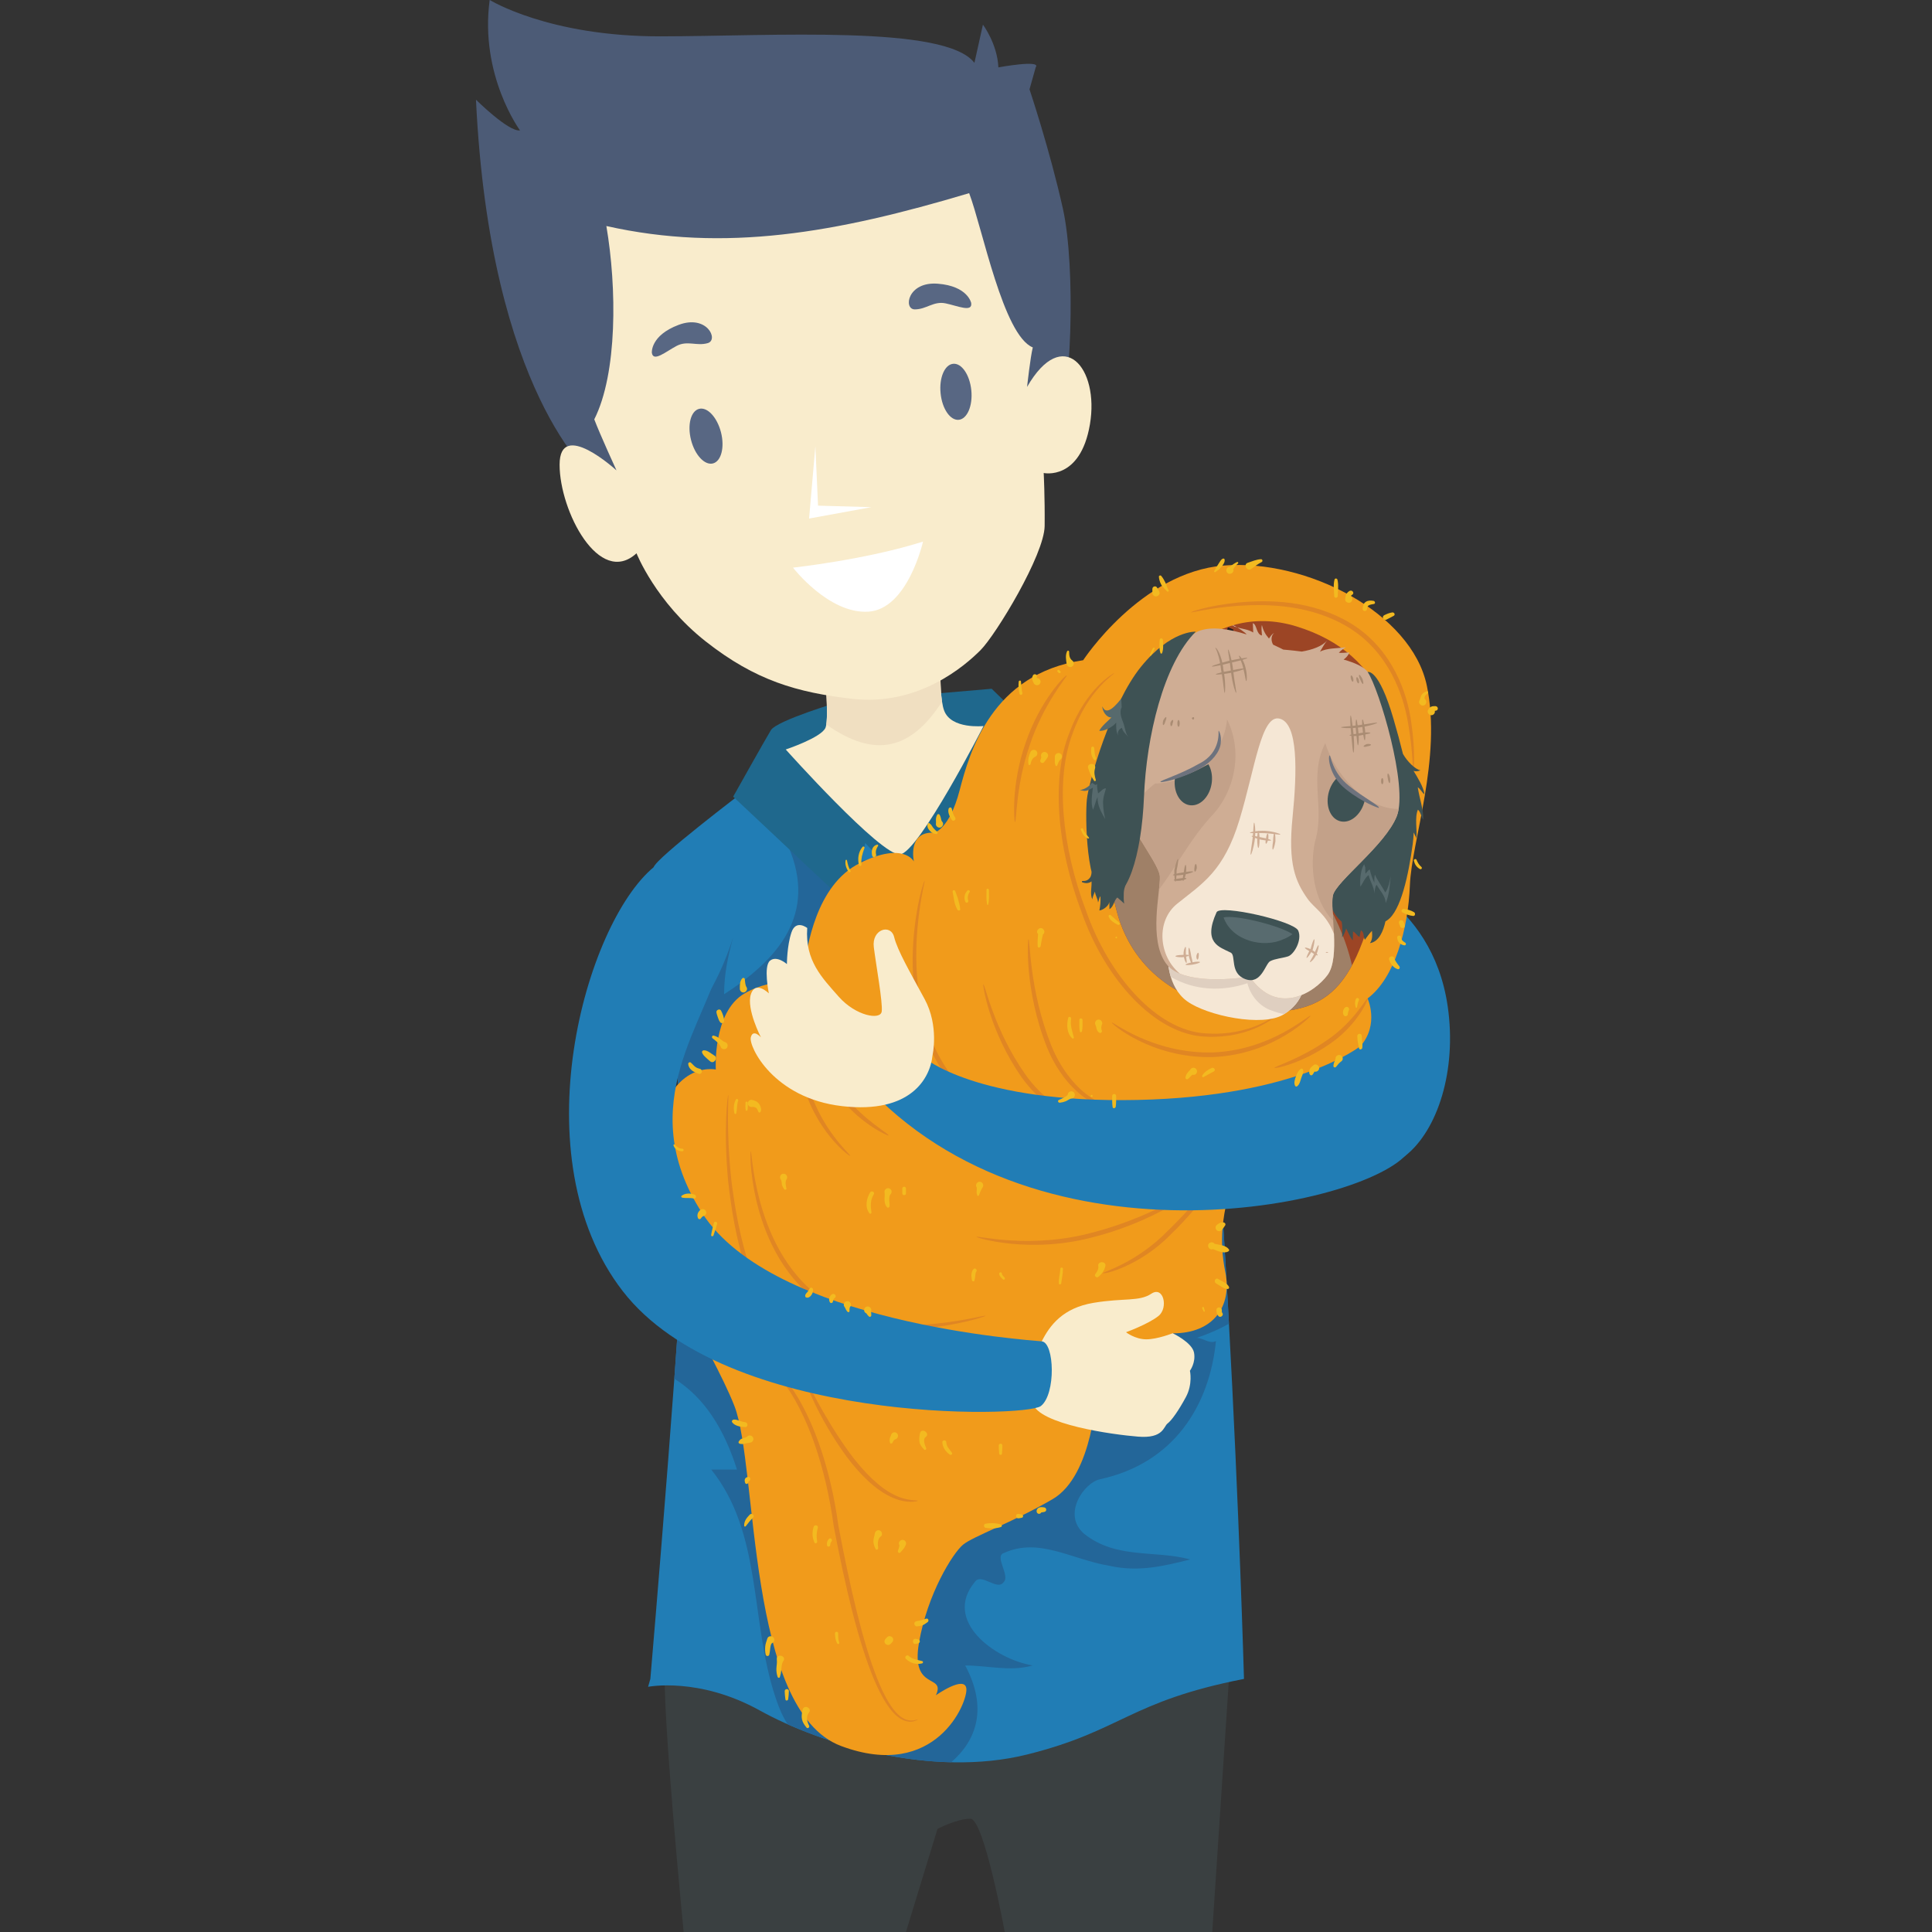 <svg xmlns="http://www.w3.org/2000/svg" xmlns:xlink="http://www.w3.org/1999/xlink" width="500" zoomAndPan="magnify" viewBox="0 0 375 375" height="500" preserveAspectRatio="xMidYMid meet" version="1.0"><rect x="0" y="0" width="375" height="375" fill="#333333" stroke="none"/><defs><clipPath id="1629444237"><path d="M 92.344 0 L 208 0 L 208 98 L 92.344 98 Z M 92.344 0 " clip-rule="nonzero"/></clipPath></defs><path fill="#3a4041" d="M 238.828 321.5 L 235.297 375 C 235.297 375 203.57 375 195.023 375 C 195.023 375 190.988 353.012 188.359 353.012 C 185.734 353.012 181.969 354.984 181.969 354.984 L 175.844 375 C 175.844 375 133.656 375 132.695 375 C 132.695 375 128.422 331.344 129.078 323.469 C 129.738 315.59 236.859 314.277 238.828 321.5 " fill-opacity="1" fill-rule="nonzero"/><path fill="#217db5" d="M 228.535 155.18 L 201.371 145.109 L 144.195 153.754 C 144.195 153.754 127.328 166.559 126.891 168.309 C 126.453 170.059 133.023 214.266 133.023 230.457 C 133.023 246.656 126.234 325.875 126.234 325.875 L 125.793 327.41 C 125.793 327.41 135.652 325.438 147.48 332.004 C 159.312 338.57 181 345.133 199.398 340.539 C 217.801 335.945 219.113 330.254 241.457 325.875 C 241.457 325.875 237.734 194.133 228.535 155.18 " fill-opacity="1" fill-rule="nonzero"/><path fill="#236699" d="M 213.555 287.109 C 227.902 283.992 234.766 272.773 236.016 260.305 C 234.766 260.926 233.52 259.684 232.27 259.684 C 234.402 258.973 236.527 258.055 238.543 256.941 C 236.68 222.617 233.863 183.871 229.926 161.984 C 210.992 160.891 191.809 163.406 172.371 166.18 C 166.133 167.426 158.645 168.672 153.027 164.309 C 158.645 177.398 151.156 186.129 140.547 192.984 C 140.547 188.977 141.355 185.379 142.32 181.855 C 139.926 189.664 135.805 196.477 130.801 202.625 C 132.008 213.379 133.023 224.086 133.023 230.457 C 133.023 236.512 132.074 251.367 130.887 267.605 C 136.766 271.27 140.582 277.441 143.047 285.238 C 141.172 285.238 139.926 285.238 138.051 285.238 C 148.039 297.707 145.543 314.535 150.531 329.496 C 151.105 331.219 151.816 333.066 152.898 334.688 C 161.512 338.516 173.047 341.777 184.625 342.051 C 189.625 337.738 191.723 331.457 187.344 323.266 C 191.711 323.266 196.082 324.512 200.449 323.266 C 192.961 322.016 182.977 314.535 189.219 307.055 C 190.465 305.184 193.586 308.926 194.836 307.055 C 196.082 305.809 192.961 302.07 194.836 301.445 C 201.695 298.332 207.938 302.691 215.422 303.938 C 221.039 305.184 226.031 303.938 231.023 302.691 C 224.156 300.824 216.672 302.691 210.43 297.707 C 206.062 293.965 210.43 287.73 213.555 287.109 " fill-opacity="1" fill-rule="nonzero"/><path fill="#217db5" d="M 259.531 168.855 C 259.531 168.855 277.934 174.219 281 195.336 C 282.805 207.785 279.027 219.41 272.781 224.332 C 266.539 229.254 252.301 212.84 250.66 209.23 C 249.016 205.621 253.945 171.48 259.531 168.855 " fill-opacity="1" fill-rule="nonzero"/><path fill="#1f688d" d="M 162.938 136.223 C 162.938 136.223 150.77 139.844 149.629 141.727 C 148.488 143.609 142.309 154.633 142.309 154.633 L 164.969 175.914 L 167.949 163.641 L 175.52 171.832 L 179.844 163.293 L 188.375 171.895 C 188.375 171.895 203.562 146.555 203.34 145.219 C 203.121 143.883 192.484 133.691 192.484 133.691 L 162.938 136.223 " fill-opacity="1" fill-rule="nonzero"/><path fill="#f9eccc" d="M 182.883 122.043 C 182.883 122.043 181.895 134.145 183.242 137.879 C 184.582 141.613 190.906 140.922 190.906 140.922 C 190.906 140.922 178.348 165.477 174.691 165.836 C 171.039 166.199 152.512 145.473 152.512 145.473 C 152.512 145.473 159.398 143.18 160.215 141.273 C 161.031 139.359 159.922 128.73 159.922 128.73 L 182.883 122.043 " fill-opacity="1" fill-rule="nonzero"/><path fill="#f0dfc1" d="M 182.848 136.188 C 182.121 131.387 182.883 122.043 182.883 122.043 L 159.922 128.73 C 159.922 128.73 160.852 137.66 160.379 140.621 C 169.824 147.301 176.836 145.551 182.848 136.188 " fill-opacity="1" fill-rule="nonzero"/><g clip-path="url(#1629444237)"><path fill="#4c5b76" d="M 115.082 92.539 C 115.082 92.539 95.105 76.496 92.387 19.352 C 92.387 19.352 98.719 25.633 100.934 25.312 C 100.934 25.312 93.07 14.637 95.047 -0.008 C 95.047 -0.008 106.473 7.086 128.195 7.055 C 149.918 7.031 183.543 4.793 189.133 12.203 L 190.785 4.785 C 190.785 4.785 193.582 8.492 193.785 13.078 C 193.785 13.078 202.223 11.523 201.027 13.07 L 199.828 17.344 C 199.828 17.344 203.77 29.09 206.312 40.527 C 208.852 51.957 208.016 77.723 204.957 84.828 C 201.898 91.938 122.793 105.285 115.082 92.539 " fill-opacity="1" fill-rule="nonzero"/></g><path fill="#f9eccc" d="M 199.355 75.102 C 199.355 75.102 199.992 69.293 200.465 67.434 C 194.738 65.121 190.691 44.285 188.113 37.492 C 162.27 45.219 140.699 49.035 117.695 43.871 C 119.75 55.891 119.844 72.484 115.348 81.398 C 116.527 84.488 119.66 91.305 119.66 91.305 C 119.66 91.305 108.617 81.172 108.617 90.195 C 108.617 99.211 116.324 114.008 123.547 107.395 C 123.547 107.395 127.266 116.848 136.957 124.484 C 146.652 132.121 154.758 134.406 165.363 135.637 C 178.289 137.129 187.297 129.215 190.309 126.207 C 193.316 123.199 202.707 107.684 202.766 102.09 C 202.824 96.496 202.582 91.809 202.582 91.809 C 202.582 91.809 209.688 93.371 211.555 82.363 C 213.418 71.359 206.309 63.023 199.355 75.102 " fill-opacity="1" fill-rule="nonzero"/><path fill="#586783" d="M 134.129 85.391 C 134.871 88.32 136.781 90.359 138.383 89.953 C 139.984 89.539 140.688 86.844 139.945 83.918 C 139.195 80.992 137.301 78.949 135.695 79.359 C 134.086 79.766 133.383 82.465 134.129 85.391 " fill-opacity="1" fill-rule="nonzero"/><path fill="#586783" d="M 182.57 76.344 C 182.867 79.355 184.449 81.648 186.102 81.484 C 187.742 81.312 188.836 78.746 188.531 75.75 C 188.227 72.742 186.648 70.441 184.996 70.613 C 183.352 70.773 182.258 73.344 182.57 76.344 " fill-opacity="1" fill-rule="nonzero"/><path fill="#586783" d="M 126.523 68.469 C 126.523 68.469 126.207 65.133 131.715 63.059 C 137.223 60.98 139.547 65.965 137.379 66.598 C 135.215 67.227 133.434 66.031 131.332 67.141 C 129.234 68.242 126.793 70.363 126.523 68.469 " fill-opacity="1" fill-rule="nonzero"/><path fill="#586783" d="M 188.508 58.812 C 188.508 58.812 187.879 55.52 182.008 55.066 C 176.137 54.617 175.305 60.051 177.562 60.051 C 179.82 60.055 181.195 58.402 183.52 58.879 C 185.848 59.355 188.781 60.703 188.508 58.812 " fill-opacity="1" fill-rule="nonzero"/><path fill="#ffffff" d="M 153.922 110.18 C 153.922 110.18 168.051 108.645 179.156 105.125 C 179.156 105.125 176.199 118.273 168.527 118.727 C 160.852 119.18 153.922 110.18 153.922 110.18 " fill-opacity="1" fill-rule="nonzero"/><path fill="#ffffff" d="M 158.262 86.621 L 157.043 100.648 L 169.141 98.438 L 158.781 98.148 L 158.262 86.621 " fill-opacity="1" fill-rule="nonzero"/><path fill="#f19b1b" d="M 210.242 128.148 C 210.242 128.148 221.414 111.078 237.516 109.77 C 253.617 108.453 273.988 118.957 276.945 133.074 C 279.902 147.191 273.988 163.273 273.66 171.809 C 273.332 180.344 270.703 189.863 265.445 193.801 C 265.445 193.801 267.746 198.727 264.129 202.996 C 264.129 202.996 262.16 216.125 254.273 221.047 C 246.387 225.973 238.828 229.582 238.172 232.867 C 237.516 236.148 236.527 240.414 237.844 246.984 C 239.156 253.547 235.547 258.801 227.66 258.801 C 227.66 258.801 226.016 270.617 212.871 269.961 C 212.871 269.961 212.215 286.375 204.328 290.973 C 196.441 295.566 188.883 298.191 186.914 299.832 C 184.941 301.473 180.012 309.352 178.371 318.871 C 176.727 328.391 183.625 324.781 181.656 329.047 C 181.656 329.047 187.238 325.109 187.566 327.734 C 187.898 330.363 181.656 345.789 163.254 338.898 C 144.852 332.004 147.152 284.734 142.555 272.914 C 137.953 261.098 125.137 244.027 126.781 224.66 C 128.422 205.293 138.938 207.59 138.938 207.59 C 138.938 207.59 138.281 196.43 144.527 192.82 C 150.77 189.207 155.367 191.836 156.023 187.895 C 156.68 183.957 158.324 171.809 166.867 167.543 C 175.41 163.273 177.383 167.215 177.383 167.215 C 177.383 167.215 176.066 161.305 181.324 161.633 C 181.324 161.633 184.285 160.977 186.254 153.426 C 188.227 145.875 192.496 130.777 210.242 128.148 " fill-opacity="1" fill-rule="nonzero"/><path fill="#e08623" d="M 223.715 223.457 C 223.723 223.48 219.035 223.969 211.496 223.168 C 204.199 222.305 192.98 219.914 185.184 210.848 C 177.449 201.734 176.812 190.285 177.258 182.941 C 177.785 175.367 179.379 170.891 179.465 170.934 C 179.617 170.961 178.254 175.473 177.895 182.977 C 177.609 190.266 178.375 201.449 185.871 210.266 C 193.406 219.043 204.348 221.52 211.574 222.535 C 219.023 223.488 223.719 223.234 223.715 223.457 " fill-opacity="1" fill-rule="nonzero"/><path fill="#e08623" d="M 210.57 263.285 C 210.715 263.422 205.406 267.336 195.43 270.383 C 190.473 271.891 184.352 273.254 177.441 273.25 C 170.625 273.25 162.633 271.539 156.562 266.098 C 145 254.574 142.469 239.273 141.332 229.254 C 140.375 218.91 141.262 212.492 141.348 212.516 C 141.508 212.512 140.855 218.926 141.969 229.188 C 143.234 239.117 145.93 254.254 157.164 265.426 C 163.008 270.668 170.742 272.371 177.445 272.414 C 184.238 272.469 190.309 271.191 195.25 269.773 C 205.191 266.906 210.559 263.227 210.57 263.285 " fill-opacity="1" fill-rule="nonzero"/><path fill="#e08623" d="M 191.297 255.406 C 191.312 255.449 187.789 256.754 181.797 257.555 C 175.969 258.293 166.84 258.379 159.074 252.852 C 151.332 247.328 148.207 238.848 146.828 233.121 C 145.461 227.227 145.629 223.445 145.727 223.457 C 145.875 223.441 145.938 227.188 147.449 232.965 C 148.965 238.594 152.137 246.805 159.598 252.117 C 167.066 257.445 175.938 257.492 181.727 256.918 C 187.668 256.293 191.246 255.211 191.297 255.406 " fill-opacity="1" fill-rule="nonzero"/><path fill="#e08623" d="M 189.539 240.086 C 189.52 239.715 200.051 242.641 212.605 239.086 C 225.105 235.773 233.688 229.332 233.789 229.586 C 234 229.715 225.547 236.582 212.836 239.957 C 200.039 243.574 189.344 240.188 189.539 240.086 " fill-opacity="1" fill-rule="nonzero"/><path fill="#e08623" d="M 215.391 217.328 C 215.422 217.348 213.184 218.094 209.602 217.289 C 206.012 216.602 201.555 213.68 198.359 209.188 C 191.977 200.113 190.711 191.008 190.855 191.066 C 191.191 190.902 192.867 199.832 199.09 208.648 C 202.207 213.016 206.359 215.848 209.754 216.672 C 213.141 217.602 215.391 217.105 215.391 217.328 " fill-opacity="1" fill-rule="nonzero"/><path fill="#e08623" d="M 219.332 215.578 C 219.375 215.586 216.824 216.062 213.152 214.508 C 209.418 213.074 205.445 208.82 203.219 203.289 C 198.781 192.129 199.496 182.227 199.617 182.312 C 199.988 182.227 199.711 192.051 204.051 202.934 C 206.238 208.332 209.922 212.406 213.414 213.93 C 216.855 215.566 219.371 215.348 219.332 215.578 " fill-opacity="1" fill-rule="nonzero"/><path fill="#e08623" d="M 247.812 197.195 C 247.859 196.855 243.332 201.684 233.895 201.207 C 224.16 200.789 214.48 190.047 209.949 177.094 C 205.047 164.148 204.102 150.875 207.559 142.262 C 210.77 133.504 216.367 130.512 216.266 130.668 C 216.484 130.727 211.137 133.855 208.16 142.477 C 204.934 150.953 205.945 163.945 210.797 176.777 C 215.301 189.59 224.625 200.02 233.961 200.574 C 243.043 201.219 247.734 196.672 247.812 197.195 " fill-opacity="1" fill-rule="nonzero"/><path fill="#e08623" d="M 274.359 149.609 C 274.152 149.621 274.305 146.004 273.301 140.34 C 272.398 134.809 269.5 126.641 261.977 121.926 C 254.496 117.285 246.051 117.227 240.418 117.582 C 234.66 117.996 231.191 118.992 231.164 118.848 C 231.125 118.754 234.555 117.531 240.363 116.945 C 246.039 116.43 254.672 116.344 262.461 121.164 C 270.301 126.09 273.188 134.617 273.926 140.23 C 274.781 146.008 274.398 149.621 274.359 149.609 " fill-opacity="1" fill-rule="nonzero"/><path fill="#e08623" d="M 196.988 159.555 C 196.871 159.617 196.176 152.465 199.047 144.262 C 201.801 136.008 206.887 130.84 207.066 131.105 C 207.227 131.211 202.586 136.488 199.898 144.555 C 197.094 152.562 197.367 159.59 196.988 159.555 " fill-opacity="1" fill-rule="nonzero"/><path fill="#e08623" d="M 265.445 193.801 C 265.68 193.82 263.52 198.977 258.035 202.68 C 252.672 206.414 247.395 207.504 247.375 207.262 C 247.285 207.023 252.324 205.566 257.516 201.938 C 262.812 198.375 265.203 193.648 265.445 193.801 " fill-opacity="1" fill-rule="nonzero"/><path fill="#e08623" d="M 254.383 197.195 C 254.602 197.012 247.438 204.715 235.352 205.18 C 223.309 205.441 215.504 198.508 215.828 198.508 C 215.836 198.145 223.703 204.551 235.324 204.277 C 246.961 203.863 254.254 196.672 254.383 197.195 " fill-opacity="1" fill-rule="nonzero"/><path fill="#e08623" d="M 165.008 224.332 C 165 224.625 158 219.43 155.656 209.555 C 153.219 199.922 154.723 191.848 154.93 191.941 C 155.215 191.93 154.145 199.926 156.527 209.324 C 158.801 218.922 165.266 224.184 165.008 224.332 " fill-opacity="1" fill-rule="nonzero"/><path fill="#e08623" d="M 172.453 220.395 C 172.441 220.531 167.418 218.402 163.254 213.281 C 158.977 208.125 158.93 202.332 159.312 202.449 C 159.441 202.395 159.863 207.785 163.961 212.719 C 167.945 217.641 172.668 220.094 172.453 220.395 " fill-opacity="1" fill-rule="nonzero"/><path fill="#e08623" d="M 214.074 247.09 C 214.023 246.957 220.77 245.004 226.727 238.84 C 232.812 233 236.633 227.23 236.859 227.398 C 237.055 227.496 233.539 233.551 227.348 239.496 C 221.285 245.781 214.059 247.48 214.074 247.09 " fill-opacity="1" fill-rule="nonzero"/><path fill="#e08623" d="M 178.152 333.754 C 178.25 333.66 176.922 334.848 174.824 333.625 C 172.844 332.418 171.148 329.535 169.625 325.934 C 166.586 318.652 164.082 308.062 161.844 296.332 C 160.23 284.465 156.613 274.199 151.82 267.949 C 147.238 261.617 143 259 143.102 258.91 C 143.121 258.789 147.551 261.246 152.336 267.574 C 157.324 273.762 161.141 284.348 162.734 296.164 C 164.965 307.875 167.363 318.441 170.219 325.695 C 171.645 329.281 173.23 332.129 175.012 333.328 C 176.859 334.551 178.18 333.57 178.152 333.754 " fill-opacity="1" fill-rule="nonzero"/><path fill="#e08623" d="M 178.152 291.301 C 178.215 291.348 176.141 291.984 173.203 290.672 C 170.273 289.434 167.035 286.41 164.242 282.625 C 158.668 274.973 156.051 267.719 156.246 267.664 C 156.508 267.527 159.488 274.566 164.965 282.086 C 167.715 285.809 170.77 288.781 173.473 290.098 C 176.168 291.48 178.16 291.109 178.152 291.301 " fill-opacity="1" fill-rule="nonzero"/><path fill="#9c4525" d="M 240.801 196.102 C 230.414 195.027 220.098 189.207 216.812 177.059 C 213.527 164.914 214.516 150.145 218.785 141.281 C 223.059 132.418 234.555 116.332 251.645 121.586 C 268.73 126.836 274.648 141.938 269.059 166.227 C 263.477 190.52 259.859 198.07 240.801 196.102 " fill-opacity="1" fill-rule="nonzero"/><path fill="#9f8067" d="M 217.273 145.066 C 214.332 153.988 213.961 166.512 216.812 177.059 C 220.098 189.207 230.414 195.027 240.801 196.102 C 252.453 197.305 258.328 194.941 262.418 187.375 C 260.059 176.988 253.406 167.754 245.402 159.336 C 238.137 152.078 228.012 144.422 217.273 145.066 " fill-opacity="1" fill-rule="nonzero"/><path fill="#3e5254" d="M 276.492 154.184 C 276.324 152.777 275.105 150.836 274.359 149.609 C 274.77 149.801 275.301 149.691 275.707 149.516 C 274.66 149.324 273.105 147.754 272.309 146.328 C 271.781 144.164 271.164 141.898 270.477 139.543 C 267.57 129.578 265.469 130.441 265.469 130.441 C 265.469 130.441 262.273 137.641 261.621 141.242 C 260.973 144.844 255.648 156.066 256.898 169.801 C 257.344 174.695 258.707 177.441 260.395 178.879 C 260.625 179.816 260.523 181.137 260.512 181.949 C 260.871 181.414 261.145 180.754 261.281 180.219 C 261.695 180.961 261.98 181.84 262.574 182.523 C 262.617 181.953 262.586 181.363 262.613 180.793 C 263.125 181.02 263.406 181.652 263.891 181.863 C 263.941 181.414 264.062 180.992 264.148 180.57 C 264.832 180.941 264.586 181.84 264.926 182.406 C 265.352 181.852 265.785 181.18 266.301 180.68 C 266.352 181.5 266.422 182.41 265.895 183.062 C 267.645 182.816 268.523 180.68 268.91 178.844 C 269.035 178.77 269.156 178.691 269.262 178.621 C 271.91 176.832 273.406 169.766 274.211 163.812 C 274.305 163.105 274.363 162.355 274.395 161.582 C 274.57 161.961 274.746 162.336 274.953 162.691 C 275.059 161.105 274.574 158.594 275.215 157.156 C 275.746 157.574 275.859 158.578 276.262 159.105 C 276.305 156.988 275.477 154.891 275.188 152.809 C 275.762 153.184 275.996 153.836 276.492 154.184 " fill-opacity="1" fill-rule="nonzero"/><path fill="#f5e7d5" d="M 226.68 185.836 C 226.68 185.836 226.523 191.512 230.395 194.328 C 234.27 197.148 245.113 199.422 249.191 196.883 C 253.277 194.348 253.09 190.895 253.09 190.895 C 253.09 190.895 238.625 179.613 226.68 185.836 " fill-opacity="1" fill-rule="nonzero"/><path fill="#dfcfc0" d="M 253.09 190.895 C 253.09 190.895 238.625 179.613 226.68 185.836 C 226.68 185.836 226.637 187.586 227.254 189.621 C 231.918 192.305 237.238 192.473 242.117 190.848 C 242.773 193.477 244.742 195.445 246.715 196.102 C 247.57 196.441 248.426 196.695 249.27 196.836 C 253.266 194.305 253.09 190.895 253.09 190.895 " fill-opacity="1" fill-rule="nonzero"/><path fill="#ffffff" d="M 240.145 121.773 C 239.777 121.562 239.418 121.391 239.129 121.336 C 239.438 121.527 239.785 121.664 240.145 121.773 " fill-opacity="1" fill-rule="nonzero"/><path stroke-linecap="butt" transform="matrix(0.064, 0, 0, -0.064, 26.189, 375)" fill="none" stroke-linejoin="miter" d="M 3329.866 3944.932 C 3324.151 3948.218 3318.558 3950.896 3314.059 3951.748 C 3318.862 3948.766 3324.273 3946.636 3329.866 3944.932 Z M 3329.866 3944.932 " stroke="#231f20" stroke-width="9.875" stroke-opacity="1" stroke-miterlimit="4"/><path fill="#cfad94" d="M 271.137 158.363 C 273.355 152.664 267.688 133.711 265.469 130.441 C 264.785 129.438 262.973 128.641 260.793 128.016 C 261.277 127.676 261.68 127.234 261.926 126.637 C 261.258 126.684 260.566 126.746 259.867 126.711 C 260.211 126.289 260.75 125.918 261.242 125.629 C 259.66 125.867 257.523 125.758 256.211 126.496 C 256.656 125.734 257.094 124.914 257.652 124.25 C 256.668 125.469 254.621 126.141 252.68 126.469 C 250.586 126.199 249.086 126.086 249.086 126.086 C 249.086 126.086 248.324 125.68 247.109 125.129 C 246.691 124.41 246.668 123.395 247.301 122.875 C 246.848 123.086 246.57 123.566 246.309 123.945 C 245.605 123.148 245.172 122.344 244.938 121.309 C 244.766 121.953 244.93 122.68 244.938 123.348 C 243.801 123.117 244 121.203 243.172 120.965 C 243.184 121.562 243.246 122.18 243.25 122.773 C 242.363 122.18 241.188 122.09 240.145 121.773 C 240.688 122.09 241.25 122.508 241.625 122.801 C 241.746 122.895 241.859 123.012 241.973 123.145 C 238.746 122.129 235.105 121.48 232.602 122.52 C 227.102 124.805 216.77 144.863 216.762 151.512 C 216.75 158.156 225.02 167.188 225.133 170.16 C 225.246 173.129 222.879 182.344 226.355 187.059 C 229.828 191.77 242.562 189.562 242.562 189.562 C 247.875 197.281 255.086 192.707 257.656 189.273 C 260.223 185.836 258.109 176.566 258.715 173.805 C 259.324 171.043 268.918 164.066 271.137 158.363 " fill-opacity="1" fill-rule="nonzero"/><path fill="#c3a189" d="M 257.23 144.234 C 253.945 150.801 257.23 156.711 255.262 163.273 C 254.184 168.117 254.875 174.715 258.773 178.75 C 258.633 176.641 258.5 174.801 258.715 173.805 C 259.324 171.043 268.918 164.066 271.137 158.363 C 271.289 157.973 271.398 157.516 271.48 157.012 C 265.027 157.098 259.004 150.137 257.23 144.234 " fill-opacity="1" fill-rule="nonzero"/><path fill="#c3a189" d="M 238.172 139.641 C 237.527 146.707 231.219 151.875 224.176 152.09 C 221.918 153.852 220.035 155.957 218.785 158.406 C 221.238 163.355 225.055 168.148 225.133 170.16 C 225.152 170.762 225.074 171.633 224.965 172.664 C 228.32 168.215 230.82 163.25 234.887 158.68 C 239.488 154.082 241.457 146.203 238.172 139.641 " fill-opacity="1" fill-rule="nonzero"/><path fill="#f5e7d5" d="M 250.879 158.68 C 251.785 149.66 251.98 140.422 248.395 139.492 C 244.812 138.562 243.625 149.066 240.582 159.117 C 237.539 169.168 233.375 171.473 228.477 175.422 C 224.328 178.77 224.887 185.582 229.008 188.977 C 234.008 191.043 242.562 189.562 242.562 189.562 C 247.875 197.281 255.086 192.707 257.656 189.273 C 258.945 187.551 259.055 184.355 258.918 181.254 C 257.43 177.418 255.074 176.285 253.781 174.434 C 251.43 171.078 249.973 167.695 250.879 158.68 " fill-opacity="1" fill-rule="nonzero"/><path fill="#3e5254" d="M 236.133 177.074 C 236.844 175.508 251.188 178.781 251.988 180.637 C 252.793 182.492 251.152 185.266 250.008 185.633 C 248.859 185.996 247.496 186.066 246.539 186.566 C 245.582 187.066 244.84 191.18 241.742 190.055 C 238.645 188.93 239.961 185.434 238.887 184.902 C 236.652 183.797 233.438 183.023 236.133 177.074 " fill-opacity="1" fill-rule="nonzero"/><path fill="#586b6f" d="M 237.496 178.086 C 239.148 182.672 245.32 184.082 249.082 182.312 C 249.641 182.109 250.258 181.766 250.879 181.324 C 248.422 179.645 239.617 177.465 237.496 178.086 " fill-opacity="1" fill-rule="nonzero"/><path fill="#3e5254" d="M 232.098 122.609 C 232.098 122.609 227.23 122.289 221.453 129.434 C 215.668 136.582 211.301 151.793 210.961 155.172 C 210.617 158.555 210.773 172.98 214.734 174.121 C 218.695 175.262 221.586 166.125 222.051 154.582 C 222.512 143.039 225.832 128.844 232.098 122.609 " fill-opacity="1" fill-rule="nonzero"/><path fill="#3e5254" d="M 228.059 151.047 C 228.051 151.125 228.039 151.195 228.031 151.27 C 227.766 153.926 229.16 156.188 231.145 156.312 C 233.129 156.445 234.957 154.395 235.223 151.738 C 235.348 150.441 235.082 149.242 234.547 148.336 C 232.477 149.461 230.379 150.5 228.059 151.047 " fill-opacity="1" fill-rule="nonzero"/><path fill="#3e5254" d="M 264.945 155.113 C 264.93 155.188 264.922 155.262 264.906 155.332 C 264.324 157.953 262.277 159.793 260.328 159.445 C 258.375 159.094 257.262 156.688 257.84 154.066 C 258.125 152.793 258.754 151.703 259.555 150.961 C 261.195 152.535 262.887 154.031 264.945 155.113 " fill-opacity="1" fill-rule="nonzero"/><path fill="#217db5" d="M 179.355 205.293 C 179.355 205.293 189.539 214.156 220.758 213.5 C 251.973 212.84 264.129 202.996 264.129 202.996 C 264.129 202.996 276.398 211.969 274.102 222.145 C 271.797 232.32 207.285 248.621 170.812 213.5 L 179.355 205.293 " fill-opacity="1" fill-rule="nonzero"/><path fill="#f9eccc" d="M 181 204.855 C 181 204.855 182.312 199.164 179.465 193.914 C 176.617 188.66 174.207 184.504 173.551 181.875 C 172.895 179.25 169.168 180.344 169.605 183.844 C 170.043 187.348 171.363 194.566 171.141 196.32 C 170.922 198.07 166.102 197.195 162.816 193.477 C 159.531 189.754 156.246 186.473 156.684 180.125 C 156.684 180.125 154.488 178.375 153.613 181 C 152.738 183.629 152.738 187.129 152.738 187.129 C 152.738 187.129 150.77 185.379 149.453 186.473 C 148.141 187.566 149.234 192.82 149.234 192.82 C 149.234 192.82 146.605 190.191 145.73 193.035 C 144.855 195.883 147.699 201.352 147.699 201.352 C 147.699 201.352 146.168 199.602 145.73 201.352 C 145.293 203.105 150.109 213.172 163.473 214.703 C 176.836 216.234 180.559 209.23 181 204.855 " fill-opacity="1" fill-rule="nonzero"/><path fill="#f9eccc" d="M 202.203 260.355 C 203.781 257.207 206.34 253.859 212.25 252.879 C 218.16 251.895 221.113 252.68 223.477 251.105 C 225.84 249.531 226.828 253.859 224.855 255.434 C 222.887 257.012 218.555 258.586 218.555 258.586 C 218.555 258.586 220.328 259.961 222.492 259.961 C 224.66 259.961 227.617 258.781 227.617 258.781 C 227.617 258.781 231.359 260.551 231.754 262.52 C 232.145 264.488 230.965 266.062 230.965 266.062 C 230.965 266.062 231.555 268.621 230.176 271.18 C 228.797 273.738 227.418 275.703 226.629 276.293 C 225.84 276.883 225.84 279.25 220.918 278.852 C 215.992 278.461 201.613 276.492 200.43 272.359 C 199.25 268.227 202.203 260.355 202.203 260.355 " fill-opacity="1" fill-rule="nonzero"/><path fill="#217db5" d="M 126.891 168.309 C 113.562 179.348 100.82 224.66 120.863 250.594 C 140.91 276.527 199.07 275.215 202.027 272.914 C 204.984 270.617 204.68 260.598 202.203 260.355 C 199.727 260.113 150.109 256.828 136.309 235.492 C 122.508 214.156 137.531 198.168 139.926 185.926 C 142.555 172.469 135.871 160.867 126.891 168.309 " fill-opacity="1" fill-rule="nonzero"/><path fill="#576a6d" d="M 213.371 141.84 C 214.293 142.02 216.152 141.008 216.652 140.242 C 216.637 141.199 216.621 141.988 217.043 142.828 C 216.82 142.266 217.113 141.473 217.781 141.289 C 217.914 142.062 218.582 142.469 218.996 143.062 C 218.422 142.281 218.371 141.188 218.023 140.293 C 217.672 139.375 217.223 138.242 217.719 137.262 L 217.633 135.617 C 216.926 136.434 214.828 139.277 213.957 137.102 C 213.945 137.938 214.711 139.336 215.738 139.246 C 215.027 139.957 213.82 140.938 213.371 141.84 " fill-opacity="1" fill-rule="nonzero"/><path fill="#3e5254" d="M 218.77 170.422 C 218.664 170.504 218.578 170.461 218.457 170.496 L 211.969 169.102 C 211.777 169.543 211.898 169.934 211.535 170.391 C 211.121 170.922 210.668 171.031 210.008 171 C 210.016 171.035 210.016 171.188 210.008 171.223 C 210.617 171.492 211.344 171.496 211.867 171.078 C 211.945 172.195 211.523 173.562 212.031 174.574 C 212.055 174.066 212.375 173.477 212.523 173.047 C 212.598 173.785 213.066 174.422 213.137 175.168 C 213.309 174.812 213.301 174.27 213.594 173.949 C 213.66 174.891 213.574 175.812 213.391 176.723 C 214.113 176.656 215.348 175.746 215.336 174.953 C 215.336 175.453 215.324 175.965 215.344 176.461 C 216.195 175.996 216.199 174.75 216.875 174.203 C 217.312 174.59 217.797 174.969 218.199 175.395 C 218.09 174.734 218.098 173.965 218.125 173.266 C 218.172 172.254 218.691 171.359 218.77 170.422 " fill-opacity="1" fill-rule="nonzero"/><path fill="#576a6d" d="M 212.137 152.883 C 211.973 154.215 211.684 155.887 212.152 157.18 C 212.496 156.383 212.676 155.457 213.039 154.688 C 212.969 156.27 213.742 157.664 214.52 158.98 C 214.285 157.945 214.117 156.887 214.102 155.805 C 214.09 154.762 214.422 153.984 214.668 153.027 C 214.023 153 213.656 153.695 213.133 153.992 C 213.047 153.402 212.914 152.812 212.938 152.203 C 212.867 152.254 212.547 152.426 212.625 152.359 L 211.969 151.949 C 211.441 152.609 210.48 153.27 209.574 153.348 C 209.902 153.391 210.215 153.52 210.57 153.508 C 211.191 153.484 211.613 153.164 212.137 152.883 " fill-opacity="1" fill-rule="nonzero"/><path fill="#576a6d" d="M 268.867 173.223 C 268.266 172.02 267.367 170.941 266.867 169.766 C 266.727 170.273 266.762 170.801 266.762 171.34 C 266.375 170.562 266.051 169.582 265.863 168.758 C 265.547 168.91 265.281 169.332 265.027 169.609 C 265 169.219 265.008 168.816 265.008 168.418 L 264.789 167.762 C 264.074 168.715 263.934 170.961 264.047 172.129 C 264.516 171.43 264.93 170.379 265.641 169.852 C 265.895 170.949 266.785 172.348 266.758 173.422 C 266.84 172.859 266.867 172.195 267.195 171.723 C 267.871 172.941 268.883 173.828 268.973 175.277 C 269.664 173.621 269.754 171.855 269.938 170.094 C 269.762 170.953 269.438 172.605 268.867 173.223 " fill-opacity="1" fill-rule="nonzero"/><path fill="#aa8c73" d="M 240.992 127.789 C 240.742 127.414 240.52 127.219 240.473 127.277 C 240.441 127.309 240.539 127.512 240.684 127.84 C 240.211 127.918 239.648 128.023 239.035 128.152 C 238.762 126.883 238.453 126.043 238.391 126.07 C 238.293 126.105 238.457 126.961 238.648 128.234 C 238.633 128.238 238.617 128.242 238.598 128.246 C 238.121 128.371 237.664 128.492 237.25 128.613 C 236.852 126.793 236.07 125.555 235.875 125.742 C 235.953 125.762 236.496 126.91 236.828 128.738 C 235.84 129.031 235.191 129.277 235.215 129.352 C 235.242 129.43 235.91 129.328 236.895 129.117 C 236.938 129.406 236.98 129.711 237.012 130.031 C 237.043 130.191 237.074 130.348 237.105 130.504 C 236.418 130.668 235.973 130.812 235.98 130.887 C 235.992 130.957 236.461 130.945 237.168 130.863 C 237.52 132.918 237.562 134.496 237.734 134.496 C 237.785 134.516 237.922 132.887 237.605 130.809 C 237.98 130.758 238.395 130.695 238.832 130.617 C 238.875 130.609 238.914 130.602 238.957 130.59 C 239.23 132.82 239.836 134.535 239.926 134.496 C 240.062 134.445 239.652 132.727 239.398 130.488 C 240.301 130.281 241.035 130.066 241.371 129.922 C 241.676 131.184 241.781 132.195 241.898 132.199 C 242.023 132.207 242.117 130.992 241.75 129.57 C 241.617 128.977 241.395 128.469 241.172 128.078 C 241.766 127.906 242.129 127.773 242.117 127.711 C 242.102 127.648 241.668 127.684 240.992 127.789 Z M 238.738 130.176 C 238.309 130.25 237.906 130.328 237.543 130.406 C 237.516 130.258 237.488 130.105 237.453 129.953 C 237.43 129.629 237.383 129.32 237.332 129.02 C 237.754 128.922 238.215 128.812 238.699 128.688 C 238.703 128.684 238.711 128.684 238.719 128.684 C 238.781 129.133 238.848 129.625 238.906 130.145 C 238.852 130.152 238.797 130.164 238.738 130.176 Z M 241.312 129.684 C 241.316 129.707 241.324 129.73 241.328 129.754 C 240.969 129.762 240.234 129.875 239.348 130.047 C 239.289 129.531 239.211 129.039 239.125 128.594 C 239.766 128.445 240.348 128.305 240.824 128.172 C 240.988 128.57 241.176 129.082 241.312 129.684 " fill-opacity="1" fill-rule="nonzero"/><path fill="#aa8c73" d="M 264.781 140.605 C 264.664 140.023 264.543 139.633 264.461 139.641 C 264.379 139.648 264.359 140.059 264.398 140.66 C 264.207 140.691 264.008 140.719 263.805 140.746 C 263.699 140.758 263.609 140.77 263.512 140.781 C 263.422 140.098 263.344 139.641 263.258 139.641 C 263.18 139.637 263.121 140.117 263.133 140.824 C 262.926 140.848 262.727 140.867 262.535 140.887 C 262.387 139.691 262.254 138.871 262.16 138.871 C 262.074 138.875 262.059 139.719 262.129 140.93 C 261.051 141.031 260.309 141.078 260.297 141.172 C 260.289 141.25 261.047 141.352 262.156 141.324 C 262.184 141.691 262.219 142.09 262.266 142.504 C 262.27 142.527 262.27 142.555 262.273 142.578 C 262.07 142.613 261.949 142.652 261.941 142.703 C 261.93 142.742 262.066 142.793 262.297 142.828 C 262.48 144.656 262.578 146.09 262.707 146.094 C 262.812 146.098 262.906 144.672 262.754 142.859 C 262.914 142.863 263.098 142.863 263.293 142.848 C 263.406 143.895 263.469 144.664 263.586 144.672 C 263.676 144.684 263.785 143.875 263.727 142.797 C 263.82 142.785 263.914 142.77 264.012 142.75 C 264.223 142.707 264.422 142.668 264.609 142.633 C 264.699 143.254 264.812 143.688 264.898 143.688 C 264.984 143.688 265.023 143.227 265.004 142.555 C 265.59 142.441 265.984 142.359 265.996 142.266 C 266.004 142.191 265.586 142.133 264.984 142.168 C 264.98 141.992 264.965 141.816 264.949 141.629 C 264.922 141.418 264.895 141.219 264.859 141.027 C 266.309 140.754 267.34 140.379 267.309 140.297 C 267.273 140.184 266.223 140.391 264.781 140.605 Z M 262.719 142.508 C 262.715 142.492 262.715 142.477 262.715 142.457 C 262.668 142.055 262.625 141.668 262.586 141.309 C 262.766 141.297 262.953 141.285 263.145 141.27 C 263.16 141.555 263.184 141.859 263.223 142.18 C 263.23 142.262 263.242 142.344 263.25 142.43 C 263.055 142.457 262.879 142.484 262.719 142.508 Z M 264.5 141.691 C 264.516 141.867 264.535 142.039 264.555 142.207 C 264.355 142.23 264.148 142.262 263.93 142.305 C 263.848 142.324 263.77 142.336 263.691 142.352 C 263.684 142.277 263.68 142.207 263.672 142.133 C 263.633 141.812 263.598 141.508 263.566 141.227 C 263.664 141.215 263.762 141.203 263.859 141.191 C 264.059 141.168 264.25 141.137 264.438 141.105 C 264.453 141.293 264.477 141.484 264.5 141.691 " fill-opacity="1" fill-rule="nonzero"/><path fill="#aa8c73" d="M 265.312 144.414 C 264.902 144.562 264.621 144.781 264.68 144.891 C 264.738 145 265.07 144.988 265.422 144.852 C 265.785 144.824 266.086 144.688 266.102 144.562 C 266.117 144.438 265.766 144.367 265.312 144.414 " fill-opacity="1" fill-rule="nonzero"/><path fill="#aa8c73" d="M 269.824 151.039 C 269.703 150.488 269.5 150.082 269.387 150.145 C 269.277 150.207 269.27 150.625 269.375 151.094 C 269.441 151.621 269.598 152.027 269.719 152.004 C 269.836 151.98 269.887 151.543 269.824 151.039 " fill-opacity="1" fill-rule="nonzero"/><path fill="#aa8c73" d="M 268.293 151.02 C 268.168 151.02 268.066 151.285 268.066 151.621 C 268.066 151.953 268.168 152.223 268.293 152.223 C 268.418 152.223 268.52 151.953 268.52 151.621 C 268.52 151.285 268.418 151.02 268.293 151.02 " fill-opacity="1" fill-rule="nonzero"/><path fill="#aa8c73" d="M 264.57 132.746 C 264.676 132.684 264.625 132.25 264.445 131.777 C 264.191 131.25 263.887 130.902 263.805 130.992 C 263.719 131.086 263.805 131.5 264.02 131.922 C 264.215 132.438 264.461 132.809 264.57 132.746 " fill-opacity="1" fill-rule="nonzero"/><path fill="#aa8c73" d="M 263.695 132.637 C 263.809 132.598 263.836 132.301 263.746 131.973 C 263.66 131.652 263.484 131.406 263.363 131.434 C 263.246 131.457 263.219 131.754 263.309 132.094 C 263.406 132.43 263.574 132.676 263.695 132.637 " fill-opacity="1" fill-rule="nonzero"/><path fill="#aa8c73" d="M 262.598 132.309 C 262.711 132.25 262.734 131.949 262.648 131.637 C 262.562 131.328 262.391 131.09 262.27 131.105 C 262.145 131.121 262.121 131.422 262.219 131.773 C 262.316 132.129 262.488 132.367 262.598 132.309 " fill-opacity="1" fill-rule="nonzero"/><path fill="#aa8c73" d="M 225.77 139.867 C 225.66 140.328 225.672 140.715 225.797 140.734 C 225.918 140.75 226.102 140.426 226.199 140.008 C 226.383 139.641 226.441 139.277 226.344 139.199 C 226.246 139.121 225.98 139.418 225.77 139.867 " fill-opacity="1" fill-rule="nonzero"/><path fill="#aa8c73" d="M 227.176 140.266 C 227.129 140.656 227.207 140.969 227.328 140.953 C 227.453 140.938 227.586 140.684 227.609 140.383 C 227.742 140.109 227.754 139.824 227.66 139.746 C 227.562 139.672 227.336 139.898 227.176 140.266 " fill-opacity="1" fill-rule="nonzero"/><path fill="#aa8c73" d="M 228.754 139.746 C 228.629 139.746 228.527 140.043 228.527 140.406 C 228.527 140.77 228.629 141.062 228.754 141.062 C 228.879 141.062 228.98 140.77 228.98 140.406 C 228.98 140.043 228.879 139.746 228.754 139.746 " fill-opacity="1" fill-rule="nonzero"/><path fill="#aa8c73" d="M 231.602 139.199 C 231.484 139.242 231.34 139.32 231.328 139.359 C 231.324 139.406 231.41 139.547 231.492 139.641 C 231.574 139.73 231.707 139.676 231.766 139.48 C 231.809 139.277 231.719 139.164 231.602 139.199 " fill-opacity="1" fill-rule="nonzero"/><path fill="#6d727d" d="M 225.246 151.785 C 225.125 151.461 228.816 150.484 232.719 148.25 C 237.176 146.047 236.43 141.758 236.527 141.824 C 236.578 141.789 237.145 142.684 236.941 144.305 C 236.762 145.969 235.23 147.832 233.188 149.016 C 229.059 151.375 225.281 151.922 225.246 151.785 " fill-opacity="1" fill-rule="nonzero"/><path fill="#6d727d" d="M 267.637 156.816 C 267.566 156.832 264.523 155.84 261.203 153.172 C 257.789 150.484 257.738 146.5 258.105 146.645 C 258.316 146.68 258.566 149.914 261.836 152.527 C 264.797 154.918 267.922 156.48 267.637 156.816 " fill-opacity="1" fill-rule="nonzero"/><path fill="#cfad94" d="M 242.773 165.902 C 242.637 165.863 242.906 164.484 243.125 162.781 C 243.316 161.074 243.281 159.676 243.43 159.664 C 243.527 159.648 243.77 161.074 243.574 162.832 C 243.352 164.582 242.879 165.93 242.773 165.902 " fill-opacity="1" fill-rule="nonzero"/><path fill="#cfad94" d="M 244.25 164.586 C 244.125 164.586 244.027 163.852 244.027 162.945 C 244.027 162.039 244.125 161.305 244.25 161.305 C 244.375 161.305 244.477 162.039 244.477 162.945 C 244.477 163.852 244.375 164.586 244.25 164.586 " fill-opacity="1" fill-rule="nonzero"/><path fill="#cfad94" d="M 245.73 163.766 C 245.609 163.734 245.609 163.281 245.73 162.75 C 245.785 162.227 245.934 161.801 246.059 161.797 C 246.184 161.793 246.238 162.258 246.176 162.832 C 246.051 163.379 245.852 163.797 245.73 163.766 " fill-opacity="1" fill-rule="nonzero"/><path fill="#cfad94" d="M 247.047 164.914 C 246.926 164.871 246.961 164.137 247.105 163.27 C 247.129 162.367 247.25 161.637 247.375 161.633 C 247.496 161.629 247.578 162.379 247.559 163.301 C 247.406 164.238 247.156 164.961 247.047 164.914 " fill-opacity="1" fill-rule="nonzero"/><path fill="#cfad94" d="M 248.523 161.961 C 248.484 162.098 247.188 161.828 245.57 161.715 C 243.949 161.637 242.637 161.781 242.609 161.633 C 242.582 161.535 243.914 161.18 245.598 161.266 C 247.27 161.383 248.555 161.863 248.523 161.961 " fill-opacity="1" fill-rule="nonzero"/><path fill="#cfad94" d="M 246.715 163.109 C 246.703 163.234 245.824 163.184 244.766 162.988 C 243.719 162.727 242.902 162.406 242.938 162.289 C 242.973 162.168 243.832 162.293 244.859 162.547 C 245.898 162.734 246.73 162.984 246.715 163.109 " fill-opacity="1" fill-rule="nonzero"/><path fill="#aa8c73" d="M 228.152 171.152 C 228.031 171.172 227.918 170.156 227.934 168.883 C 228.207 167.645 228.523 166.676 228.645 166.719 C 228.762 166.766 228.645 167.758 228.383 168.938 C 228.371 170.141 228.277 171.137 228.152 171.152 " fill-opacity="1" fill-rule="nonzero"/><path fill="#aa8c73" d="M 229.629 170.988 C 229.512 170.953 229.566 170.246 229.758 169.406 C 229.852 168.566 229.992 167.875 230.121 167.871 C 230.242 167.867 230.301 168.59 230.203 169.484 C 230.004 170.352 229.75 171.023 229.629 170.988 " fill-opacity="1" fill-rule="nonzero"/><path fill="#aa8c73" d="M 231.93 169.184 C 231.812 169.141 231.77 168.801 231.844 168.434 C 231.859 168.035 231.969 167.707 232.094 167.707 C 232.219 167.703 232.312 168.047 232.297 168.469 C 232.215 168.91 232.047 169.227 231.93 169.184 " fill-opacity="1" fill-rule="nonzero"/><path fill="#aa8c73" d="M 231.598 169.184 C 231.633 169.301 230.77 169.578 229.676 169.793 C 228.574 169.945 227.672 169.961 227.66 169.84 C 227.645 169.715 228.516 169.5 229.605 169.348 C 230.672 169.133 231.57 169.062 231.598 169.184 " fill-opacity="1" fill-rule="nonzero"/><path fill="#aa8c73" d="M 230.285 170.496 C 230.312 170.617 229.777 170.82 229.094 170.945 C 228.391 171.004 227.816 170.949 227.82 170.824 C 227.824 170.699 228.363 170.551 229.027 170.496 C 229.699 170.375 230.262 170.375 230.285 170.496 " fill-opacity="1" fill-rule="nonzero"/><path fill="#cfad94" d="M 253.617 185.926 C 253.523 185.84 253.875 185.039 254.398 184.141 C 254.652 183.121 254.973 182.305 255.094 182.312 C 255.219 182.324 255.102 183.215 254.816 184.305 C 254.258 185.293 253.703 186.008 253.617 185.926 " fill-opacity="1" fill-rule="nonzero"/><path fill="#cfad94" d="M 254.273 186.746 C 254.176 186.637 254.664 186.012 255.086 185.109 C 255.484 184.199 255.785 183.426 255.914 183.461 C 256.027 183.492 255.914 184.332 255.492 185.301 C 255.047 186.27 254.336 186.832 254.273 186.746 " fill-opacity="1" fill-rule="nonzero"/><path fill="#cfad94" d="M 257.559 184.938 C 257.434 184.938 257.332 184.902 257.332 184.859 C 257.332 184.812 257.434 184.777 257.559 184.777 C 257.684 184.777 257.785 184.812 257.785 184.859 C 257.785 184.902 257.684 184.938 257.559 184.938 " fill-opacity="1" fill-rule="nonzero"/><path fill="#cfad94" d="M 255.754 185.434 C 255.66 185.516 255.086 185.227 254.477 184.773 C 253.777 184.438 253.242 184.07 253.289 183.957 C 253.332 183.84 253.965 184.023 254.703 184.379 C 255.379 184.875 255.844 185.352 255.754 185.434 " fill-opacity="1" fill-rule="nonzero"/><path fill="#cfad94" d="M 230.285 186.91 C 230.184 186.949 229.828 186.293 229.734 185.379 C 229.672 184.449 230.027 183.742 230.121 183.789 C 230.258 183.844 230.129 184.512 230.184 185.344 C 230.273 186.176 230.418 186.863 230.285 186.91 " fill-opacity="1" fill-rule="nonzero"/><path fill="#cfad94" d="M 231.438 187.238 C 231.316 187.273 231.016 186.57 230.77 185.672 C 230.641 184.723 230.656 183.949 230.777 183.957 C 230.902 183.961 231.094 184.684 231.211 185.566 C 231.457 186.453 231.555 187.203 231.438 187.238 " fill-opacity="1" fill-rule="nonzero"/><path fill="#cfad94" d="M 232.422 186.254 C 232.297 186.254 232.203 185.945 232.215 185.566 C 232.285 185.16 232.484 184.875 232.586 184.938 C 232.695 185.008 232.723 185.297 232.668 185.605 C 232.656 185.961 232.547 186.25 232.422 186.254 " fill-opacity="1" fill-rule="nonzero"/><path fill="#cfad94" d="M 230.777 185.434 C 230.805 185.555 230.227 185.723 229.48 185.801 C 228.742 185.812 228.148 185.723 228.152 185.598 C 228.152 185.469 228.734 185.359 229.457 185.352 C 230.16 185.273 230.75 185.309 230.777 185.434 " fill-opacity="1" fill-rule="nonzero"/><path fill="#cfad94" d="M 232.914 186.746 C 232.934 186.867 232.328 187.078 231.559 187.215 C 230.785 187.348 230.145 187.359 230.121 187.238 C 230.102 187.117 230.707 186.906 231.48 186.77 C 232.25 186.633 232.895 186.625 232.914 186.746 " fill-opacity="1" fill-rule="nonzero"/><path fill="#f3ba20" d="M 235.871 111.051 C 236.34 110.766 236.75 110.418 237.105 109.996 C 237.395 109.652 237.82 109.051 237.688 108.578 C 237.645 108.434 237.512 108.379 237.371 108.43 C 236.984 108.566 236.766 109.066 236.543 109.387 C 236.227 109.844 235.965 110.344 235.684 110.82 C 235.617 110.938 235.727 111.137 235.871 111.051 " fill-opacity="1" fill-rule="nonzero"/><path fill="#f3ba20" d="M 240.098 109.09 C 239.582 109.34 239.152 109.645 238.738 110.02 C 238.508 110.02 238.301 110.086 238.148 110.301 C 237.969 110.559 237.984 110.91 238.184 111.152 C 238.668 111.719 239.656 111.148 239.371 110.48 C 239.617 110.07 239.938 109.699 240.285 109.383 C 240.434 109.25 240.285 109 240.098 109.09 " fill-opacity="1" fill-rule="nonzero"/><path fill="#f3ba20" d="M 244.758 108.539 C 243.871 108.578 242.996 108.973 242.168 109.242 C 241.277 109.531 242.02 111.047 242.91 110.402 C 243.57 109.926 244.168 109.465 244.891 109.09 C 245.145 108.961 245.059 108.523 244.758 108.539 " fill-opacity="1" fill-rule="nonzero"/><path fill="#f3ba20" d="M 259.656 115.691 C 259.672 114.652 259.859 113.52 259.594 112.504 C 259.52 112.234 259.109 112.199 259.031 112.488 C 258.758 113.508 258.941 114.641 258.961 115.688 C 258.969 116.133 259.645 116.137 259.656 115.691 " fill-opacity="1" fill-rule="nonzero"/><path fill="#f3ba20" d="M 261.98 114.691 C 261.719 114.824 261.488 115.039 261.34 115.289 C 261.152 115.602 261.18 115.902 261.109 116.246 C 261.004 116.781 261.656 117.152 262.102 116.941 C 262.559 116.727 262.641 115.953 262.176 115.715 C 262.234 115.602 262.363 115.496 262.465 115.438 C 262.965 115.137 262.48 114.441 261.98 114.691 " fill-opacity="1" fill-rule="nonzero"/><path fill="#f3ba20" d="M 266.594 116.629 C 266.074 116.547 265.594 116.516 265.125 116.801 C 264.641 117.094 264.5 117.668 264.496 118.199 C 264.496 118.754 265.336 118.711 265.352 118.164 C 265.359 117.891 265.41 117.656 265.656 117.508 C 265.938 117.348 266.348 117.285 266.664 117.234 C 267.035 117.172 266.906 116.676 266.594 116.629 " fill-opacity="1" fill-rule="nonzero"/><path fill="#f3ba20" d="M 270.234 118.871 C 269.68 118.957 269.219 119.145 268.719 119.391 C 268.09 119.691 268.523 120.566 269.148 120.246 C 269.605 120.008 270.066 119.785 270.52 119.531 C 270.902 119.316 270.613 118.816 270.234 118.871 " fill-opacity="1" fill-rule="nonzero"/><path fill="#f3ba20" d="M 226.188 113.055 C 225.949 112.59 225.73 112.172 225.391 111.773 C 225.254 111.605 224.922 111.707 224.938 111.938 C 224.973 112.473 225.113 112.906 225.352 113.387 C 225.625 113.945 226.117 114.312 226.504 114.777 C 226.645 114.945 226.957 114.754 226.832 114.566 C 226.531 114.098 226.434 113.547 226.188 113.055 " fill-opacity="1" fill-rule="nonzero"/><path fill="#f3ba20" d="M 225.055 114.945 C 224.941 114.602 224.754 114.324 224.562 114.02 C 224.336 113.664 223.777 113.797 223.691 114.195 C 223.629 114.465 223.715 114.73 223.672 115 C 223.617 115.371 223.938 115.723 224.297 115.758 C 224.703 115.797 225.195 115.387 225.055 114.945 " fill-opacity="1" fill-rule="nonzero"/><path fill="#f3ba20" d="M 223.781 125.809 C 223.578 126.227 223.367 126.637 223.188 127.062 C 223.125 127.215 223.359 127.352 223.445 127.207 C 223.691 126.793 223.902 126.359 224.121 125.934 C 224.227 125.727 223.883 125.602 223.781 125.809 " fill-opacity="1" fill-rule="nonzero"/><path fill="#f3ba20" d="M 225.098 124.203 C 225.047 125.059 224.965 125.957 225.25 126.773 C 225.305 126.918 225.52 126.891 225.566 126.762 C 225.855 125.953 225.766 125.062 225.715 124.215 C 225.688 123.824 225.125 123.801 225.098 124.203 " fill-opacity="1" fill-rule="nonzero"/><path fill="#f3ba20" d="M 212.738 147.152 C 212.473 146.539 212.438 145.863 212.383 145.203 C 212.352 144.844 211.84 144.809 211.812 145.188 C 211.742 145.988 211.785 146.805 212.32 147.445 C 212.52 147.68 212.852 147.406 212.738 147.152 " fill-opacity="1" fill-rule="nonzero"/><path fill="#f3ba20" d="M 212.699 151.391 C 212.484 150.621 212.305 149.961 212.539 149.18 C 212.91 147.938 210.895 148.07 211.203 149.051 C 211.469 149.906 211.844 150.824 212.367 151.551 C 212.477 151.707 212.754 151.574 212.699 151.391 " fill-opacity="1" fill-rule="nonzero"/><path fill="#f3ba20" d="M 210.219 160.887 C 210.133 160.645 209.715 160.789 209.797 161.031 C 210.035 161.734 210.469 162.523 211.219 162.762 C 211.332 162.793 211.438 162.672 211.359 162.574 C 210.926 162.02 210.461 161.562 210.219 160.887 " fill-opacity="1" fill-rule="nonzero"/><path fill="#f3ba20" d="M 215.609 177.648 C 215.391 177.457 215.094 177.656 215.199 177.93 C 215.508 178.73 216.238 179.094 216.945 179.492 C 217.246 179.66 217.496 179.258 217.23 179.051 C 216.664 178.613 216.152 178.109 215.609 177.648 " fill-opacity="1" fill-rule="nonzero"/><path fill="#f3ba20" d="M 216.688 181.809 C 216.477 181.809 216.445 182.137 216.656 182.137 C 216.867 182.137 216.898 181.809 216.688 181.809 " fill-opacity="1" fill-rule="nonzero"/><path fill="#f3ba20" d="M 201.188 145.781 C 200.844 145.375 200.203 145.512 200.004 145.992 C 199.672 146.789 199.488 147.48 199.629 148.348 C 199.668 148.582 199.98 148.531 200.023 148.324 C 200.137 147.738 200.375 147.125 200.953 146.863 C 201.363 146.68 201.477 146.125 201.188 145.781 " fill-opacity="1" fill-rule="nonzero"/><path fill="#f3ba20" d="M 202.805 145.957 C 202.242 145.902 201.926 146.461 202.105 146.945 C 202.145 147.043 201.977 147.41 201.918 147.59 C 201.801 147.973 202.367 148.293 202.621 147.969 C 202.902 147.609 203.191 147.309 203.387 146.891 C 203.582 146.48 203.227 145.996 202.805 145.957 " fill-opacity="1" fill-rule="nonzero"/><path fill="#f3ba20" d="M 205.621 147.66 C 205.613 147.672 205.824 147.441 205.738 147.484 C 206.195 147.246 206.281 146.598 205.844 146.285 C 205.352 145.941 204.641 146.379 204.754 146.977 C 204.734 146.875 204.75 147.141 204.75 147.133 C 204.742 147.316 204.742 147.496 204.734 147.68 C 204.719 147.973 204.762 148.27 204.855 148.551 C 204.902 148.703 205.121 148.758 205.191 148.582 C 205.266 148.371 205.355 148.176 205.445 147.973 C 205.492 147.863 205.551 147.758 205.621 147.66 " fill-opacity="1" fill-rule="nonzero"/><path fill="#f3ba20" d="M 208.027 129.41 C 208.512 129.18 208.543 128.523 208.129 128.211 C 207.559 127.777 207.531 127.168 207.52 126.508 C 207.516 126.266 207.215 126.211 207.117 126.426 C 206.754 127.188 206.914 128.098 207.043 128.898 C 207.113 129.348 207.621 129.602 208.027 129.41 " fill-opacity="1" fill-rule="nonzero"/><path fill="#f3ba20" d="M 205.484 130.586 C 205.684 130.785 206.012 130.496 205.812 130.297 C 205.742 130.23 205.676 130.16 205.605 130.09 C 205.406 129.891 205.074 130.18 205.277 130.379 C 205.344 130.449 205.414 130.516 205.484 130.586 " fill-opacity="1" fill-rule="nonzero"/><path fill="#f3ba20" d="M 201.848 132.711 C 202.168 132.262 201.855 131.699 201.348 131.617 L 201.234 131.609 C 201.203 131.535 201.246 131.441 201.27 131.371 C 201.43 130.914 200.715 130.668 200.5 131.074 C 200.207 131.621 200.391 132.09 200.648 132.609 C 200.883 133.074 201.543 133.148 201.848 132.711 " fill-opacity="1" fill-rule="nonzero"/><path fill="#f3ba20" d="M 198.438 134.531 C 198.254 133.781 198.262 133.027 198.168 132.27 C 198.137 132.008 197.762 132.062 197.734 132.297 C 197.637 133.09 197.703 133.887 197.883 134.664 C 197.965 135.02 198.523 134.887 198.438 134.531 " fill-opacity="1" fill-rule="nonzero"/><path fill="#f3ba20" d="M 276.559 135.691 C 276.48 135.641 276.488 135.344 276.555 135.191 C 276.668 134.934 276.914 134.727 277.133 134.555 C 277.301 134.426 277.152 134.109 276.945 134.176 C 276.57 134.293 276.254 134.461 276.016 134.773 C 275.727 135.148 275.715 135.613 275.504 136.016 C 275.25 136.5 275.805 137.027 276.277 136.945 C 276.859 136.844 277.07 136.027 276.559 135.691 " fill-opacity="1" fill-rule="nonzero"/><path fill="#f3ba20" d="M 278.629 137.062 C 278.344 137.043 278.047 137.059 277.777 137.172 C 277.637 137.234 277.535 137.316 277.43 137.422 C 277.371 137.477 277.336 137.551 277.301 137.617 L 277.258 137.75 L 277.25 137.73 C 276.855 138.211 277.371 138.914 277.938 138.816 C 278.242 138.762 278.48 138.508 278.512 138.199 C 278.52 138.125 278.512 138.051 278.496 137.973 C 278.551 137.961 278.613 137.953 278.672 137.949 C 279.254 137.891 279.195 137.098 278.629 137.062 " fill-opacity="1" fill-rule="nonzero"/><path fill="#f3ba20" d="M 274.473 177.059 C 273.875 176.691 273.195 176.527 272.508 176.41 C 272.105 176.344 271.82 176.898 272.227 177.105 C 272.887 177.445 273.547 177.719 274.289 177.789 C 274.703 177.832 274.773 177.246 274.473 177.059 " fill-opacity="1" fill-rule="nonzero"/><path fill="#f3ba20" d="M 271.738 179.715 C 271.805 180.305 272.738 180.258 272.668 179.66 C 272.652 179.531 272.633 179.422 272.582 179.305 C 272.543 179.219 272.473 179.129 272.461 179.035 C 272.395 178.441 271.461 178.492 271.531 179.09 C 271.543 179.215 271.57 179.328 271.621 179.445 C 271.656 179.531 271.727 179.617 271.738 179.715 " fill-opacity="1" fill-rule="nonzero"/><path fill="#f3ba20" d="M 272.766 182.984 C 272.371 182.734 271.973 182.473 271.969 181.965 C 271.965 181.461 271.164 181.48 271.191 181.98 C 271.234 182.801 271.797 183.398 272.609 183.492 C 272.891 183.523 272.984 183.129 272.766 182.984 " fill-opacity="1" fill-rule="nonzero"/><path fill="#f3ba20" d="M 270.609 185.949 C 270.395 185.324 269.414 185.68 269.641 186.305 C 269.93 187.109 270.434 187.84 271.281 188.109 C 271.629 188.223 271.805 187.797 271.609 187.555 C 271.219 187.062 270.812 186.555 270.609 185.949 " fill-opacity="1" fill-rule="nonzero"/><path fill="#f3ba20" d="M 274.941 166.883 C 274.816 166.594 274.359 166.777 274.434 167.074 C 274.613 167.789 274.945 168.309 275.602 168.68 C 275.891 168.84 276.125 168.461 275.875 168.254 C 275.43 167.887 275.164 167.406 274.941 166.883 " fill-opacity="1" fill-rule="nonzero"/><path fill="#f3ba20" d="M 261.039 195.582 C 260.684 195.898 260.504 196.777 260.891 197.137 C 261.004 197.242 261.164 197.277 261.309 197.23 C 261.398 197.203 261.621 197.051 261.594 196.926 C 261.574 196.852 261.688 196.535 261.699 196.43 C 261.715 196.316 261.742 196.203 261.805 196.105 C 261.914 195.93 261.848 195.676 261.699 195.547 C 261.492 195.359 261.23 195.414 261.039 195.582 " fill-opacity="1" fill-rule="nonzero"/><path fill="#f3ba20" d="M 263.16 193.934 C 262.953 194.453 262.984 194.969 263.133 195.496 C 263.16 195.609 263.344 195.664 263.383 195.523 C 263.504 195.09 263.523 194.59 263.746 194.188 C 263.969 193.781 263.328 193.492 263.16 193.934 " fill-opacity="1" fill-rule="nonzero"/><path fill="#f3ba20" d="M 263.449 201.105 C 263.457 201.918 263.645 202.664 263.777 203.453 C 263.848 203.844 264.375 203.711 264.418 203.379 C 264.516 202.59 264.34 201.855 264.32 201.066 C 264.312 200.504 263.441 200.543 263.449 201.105 " fill-opacity="1" fill-rule="nonzero"/><path fill="#f3ba20" d="M 260.332 204.883 C 259.922 204.59 259.266 204.852 259.238 205.383 C 259.227 205.594 259.16 205.734 259.074 205.926 C 258.926 206.246 258.836 206.547 258.816 206.898 C 258.801 207.195 259.184 207.277 259.34 207.059 C 259.496 206.848 259.668 206.645 259.844 206.449 C 260.012 206.262 260.188 206.137 260.383 205.98 C 260.738 205.703 260.691 205.133 260.332 204.883 " fill-opacity="1" fill-rule="nonzero"/><path fill="#f3ba20" d="M 252.5 207.465 C 251.98 207.82 251.781 208.293 251.562 208.879 C 251.34 209.465 251.07 210.172 251.387 210.766 C 251.465 210.918 251.66 210.938 251.785 210.836 C 252.277 210.441 252.406 209.754 252.594 209.18 C 252.711 208.82 253.016 208.258 252.938 207.836 C 252.992 207.59 252.77 207.281 252.5 207.465 " fill-opacity="1" fill-rule="nonzero"/><path fill="#f3ba20" d="M 254.91 206.789 L 254.859 206.844 C 254.32 207.219 253.941 207.758 254.18 208.457 C 254.234 208.605 254.359 208.719 254.527 208.719 C 254.59 208.715 254.648 208.699 254.707 208.668 L 254.867 208.453 C 254.902 208.449 255.066 208.094 255.117 208.035 L 255.16 207.996 C 255.551 208.113 256.012 207.801 256.051 207.387 C 256.105 206.832 255.344 206.32 254.91 206.789 " fill-opacity="1" fill-rule="nonzero"/><path fill="#f3ba20" d="M 207.242 212.449 C 207.219 212.664 206.688 212.918 206.523 213.016 C 206.203 213.203 205.855 213.371 205.516 213.512 C 205.191 213.645 205.422 214.074 205.715 214.039 C 206.121 213.988 206.48 213.906 206.859 213.754 C 207.242 213.598 207.652 213.234 208.055 213.199 C 208.594 213.148 208.789 212.445 208.469 212.066 C 208.078 211.602 207.305 211.852 207.242 212.449 " fill-opacity="1" fill-rule="nonzero"/><path fill="#f3ba20" d="M 211.902 212.527 C 211.652 212.527 211.617 212.918 211.871 212.918 C 212.125 212.918 212.156 212.527 211.902 212.527 " fill-opacity="1" fill-rule="nonzero"/><path fill="#f3ba20" d="M 215.871 212.73 C 215.871 213.449 215.855 214.16 215.957 214.875 C 216.012 215.25 216.516 215.117 216.562 214.809 C 216.664 214.113 216.641 213.418 216.641 212.715 C 216.641 212.223 215.871 212.234 215.871 212.73 " fill-opacity="1" fill-rule="nonzero"/><path fill="#f3ba20" d="M 181.812 161.348 C 181.703 161.297 181.566 161.125 181.469 161.039 C 181.324 160.918 181.215 160.766 181.094 160.621 C 180.965 160.465 180.883 160.281 180.766 160.121 C 180.652 159.98 180.531 159.891 180.387 159.785 C 180.277 159.707 180.141 159.766 180.09 159.879 C 179.852 160.43 180.172 160.953 180.551 161.332 C 180.699 161.488 180.895 161.609 181.078 161.719 C 181.262 161.824 181.453 161.816 181.648 161.871 C 181.992 161.969 182.129 161.488 181.812 161.348 " fill-opacity="1" fill-rule="nonzero"/><path fill="#f3ba20" d="M 182.887 159.5 C 182.703 159.316 182.68 159.035 182.625 158.793 C 182.574 158.566 182.5 158.359 182.387 158.156 C 182.293 157.984 182.016 157.953 181.914 158.137 C 181.789 158.367 181.703 158.602 181.672 158.863 C 181.633 159.199 181.711 159.543 181.66 159.879 C 181.594 160.332 182.043 160.707 182.473 160.633 C 182.961 160.547 183.27 159.883 182.887 159.5 " fill-opacity="1" fill-rule="nonzero"/><path fill="#f3ba20" d="M 185.398 158.699 C 185.223 158.43 185.074 158.16 184.965 157.859 C 184.852 157.539 184.836 157.203 184.707 156.887 C 184.598 156.613 184.215 156.723 184.133 156.949 C 183.887 157.652 184.344 158.531 184.719 159.117 C 184.992 159.555 185.684 159.129 185.398 158.699 " fill-opacity="1" fill-rule="nonzero"/><path fill="#f3ba20" d="M 165.086 168.988 C 164.676 168.363 164.539 167.711 164.395 166.988 C 164.363 166.832 164.148 166.844 164.125 167 C 163.992 167.789 164.258 168.523 164.684 169.191 C 164.84 169.434 165.242 169.23 165.086 168.988 " fill-opacity="1" fill-rule="nonzero"/><path fill="#f3ba20" d="M 167.797 164.59 C 167.883 164.344 167.559 164.211 167.406 164.395 C 166.602 165.383 166.422 166.68 166.719 167.895 C 166.793 168.219 167.242 168.105 167.211 167.789 C 167.09 166.68 167.422 165.617 167.797 164.59 " fill-opacity="1" fill-rule="nonzero"/><path fill="#f3ba20" d="M 170.047 165.859 C 169.902 165.234 170.082 164.711 170.43 164.199 C 170.508 164.086 170.414 163.898 170.262 163.934 C 169.242 164.199 169.086 165.188 169.289 166.086 C 169.402 166.578 170.16 166.355 170.047 165.859 " fill-opacity="1" fill-rule="nonzero"/><path fill="#f3ba20" d="M 139.277 197.297 C 139.402 197.668 139.535 198.086 139.777 198.402 C 140.023 198.73 140.559 198.602 140.555 198.164 C 140.551 197.508 140.266 196.738 139.961 196.164 C 139.738 195.73 139.004 196 139.059 196.465 C 139.078 196.57 139.102 196.723 139.109 196.754 C 139.156 196.941 139.219 197.117 139.277 197.297 " fill-opacity="1" fill-rule="nonzero"/><path fill="#f3ba20" d="M 139.059 196.477 C 139.059 196.473 139.059 196.469 139.059 196.465 C 139.043 196.359 139.031 196.301 139.059 196.477 " fill-opacity="1" fill-rule="nonzero"/><path fill="#f3ba20" d="M 140.793 202.305 C 140.336 202.156 139.98 201.805 139.602 201.523 C 139.266 201.273 138.953 201.129 138.555 201.02 C 138.215 200.922 138.074 201.344 138.316 201.539 C 138.906 202.027 139.652 202.508 139.922 203.254 C 140.07 203.684 140.68 203.758 140.996 203.488 C 141.387 203.164 141.297 202.473 140.793 202.305 " fill-opacity="1" fill-rule="nonzero"/><path fill="#f3ba20" d="M 138.664 204.883 C 138.047 204.535 137.344 203.828 136.598 203.863 C 136.391 203.875 136.195 204.074 136.27 204.293 C 136.391 204.648 136.648 204.934 136.922 205.188 C 137.23 205.477 137.531 205.758 137.859 206.02 C 138.57 206.59 139.441 205.32 138.664 204.883 " fill-opacity="1" fill-rule="nonzero"/><path fill="#f3ba20" d="M 135.668 208.422 C 136.273 208.59 136.473 207.617 135.863 207.465 C 135.555 207.391 135.25 207.281 134.988 207.098 C 134.637 206.852 134.395 206.492 134.055 206.227 C 133.871 206.086 133.578 206.266 133.586 206.484 C 133.629 207.562 134.738 208.168 135.668 208.422 " fill-opacity="1" fill-rule="nonzero"/><path fill="#f3ba20" d="M 144.41 192.633 C 144.816 192.562 145.172 192.039 144.922 191.648 C 144.602 191.141 144.652 190.586 144.559 190.012 C 144.527 189.812 144.246 189.734 144.105 189.875 C 143.551 190.441 143.613 191.141 143.602 191.879 C 143.59 192.324 143.941 192.711 144.41 192.633 " fill-opacity="1" fill-rule="nonzero"/><path fill="#f3ba20" d="M 134.82 231.883 C 133.996 231.586 133.023 231.547 132.301 232.098 C 132.141 232.223 132.266 232.43 132.422 232.461 C 133.152 232.613 133.898 232.445 134.629 232.625 C 135.117 232.75 135.277 232.047 134.82 231.883 " fill-opacity="1" fill-rule="nonzero"/><path fill="#f3ba20" d="M 135.938 234.84 C 135.699 235.051 135.496 235.305 135.414 235.617 C 135.34 235.906 135.371 236.129 135.461 236.406 C 135.547 236.652 135.891 236.742 136.039 236.492 C 136.121 236.348 136.344 236.102 136.508 236.059 C 136.938 235.934 137.227 235.516 137.02 235.074 C 136.832 234.676 136.277 234.539 135.938 234.84 " fill-opacity="1" fill-rule="nonzero"/><path fill="#f3ba20" d="M 138.574 237.355 C 138.383 238.148 138.148 238.918 138.031 239.723 C 137.992 239.988 138.391 240.043 138.48 239.809 C 138.754 239.062 138.988 238.309 139.195 237.539 C 139.305 237.137 138.672 236.953 138.574 237.355 " fill-opacity="1" fill-rule="nonzero"/><path fill="#f3ba20" d="M 157.801 250.215 C 157.77 250.102 157.664 249.984 157.543 249.961 C 157.453 249.945 157.355 249.91 157.277 249.98 C 157.062 250.172 156.961 250.477 156.777 250.703 C 156.566 250.961 156.262 251.207 156.289 251.566 C 156.301 251.695 156.355 251.793 156.48 251.84 C 157.254 252.113 157.965 250.859 157.801 250.215 " fill-opacity="1" fill-rule="nonzero"/><path fill="#f3ba20" d="M 161.52 251.207 C 160.992 251.52 160.77 252.223 161.078 252.766 C 161.188 252.961 161.492 252.98 161.609 252.777 C 161.766 252.508 161.715 252.109 162.004 251.949 C 162.504 251.676 162.016 250.914 161.52 251.207 " fill-opacity="1" fill-rule="nonzero"/><path fill="#f3ba20" d="M 164.535 252.547 C 163.926 252.488 163.539 253.223 163.934 253.691 L 163.973 253.723 C 164.129 254.043 164.25 254.371 164.516 254.629 C 164.629 254.742 164.902 254.707 164.887 254.5 C 164.875 254.25 164.887 254.004 164.945 253.762 C 164.973 253.719 165.004 253.68 165.035 253.641 C 165.371 253.223 165.035 252.598 164.535 252.547 " fill-opacity="1" fill-rule="nonzero"/><path fill="#f3ba20" d="M 169.113 254.348 C 169.176 253.816 168.594 253.426 168.121 253.648 C 167.66 253.867 167.574 254.559 168.02 254.848 C 168.051 254.867 168.086 254.883 168.121 254.898 C 168.137 254.91 168.152 254.922 168.168 254.93 C 168.316 255.164 168.477 255.383 168.688 255.555 C 168.852 255.688 169.117 255.523 169.113 255.328 C 169.113 255.086 169.102 254.836 169.07 254.598 C 169.086 254.52 169.102 254.438 169.113 254.348 " fill-opacity="1" fill-rule="nonzero"/><path fill="#f3ba20" d="M 235.75 241.426 C 235.445 240.984 234.73 241.039 234.527 241.57 C 234.332 242.102 234.898 242.703 235.438 242.457 C 236.363 242.805 237.562 243.406 238.43 242.887 C 238.547 242.816 238.633 242.641 238.543 242.516 C 237.961 241.691 236.719 241.652 235.75 241.426 " fill-opacity="1" fill-rule="nonzero"/><path fill="#f3ba20" d="M 236.801 237.348 C 236.586 237.469 236.387 237.602 236.191 237.746 C 235.887 237.977 235.871 238.449 236.105 238.727 C 236.402 239.082 236.938 239.035 237.207 238.68 C 237.418 238.402 237.625 238.148 237.805 237.848 C 237.961 237.582 237.746 237.285 237.461 237.273 C 237.281 237.266 236.984 237.242 236.801 237.348 " fill-opacity="1" fill-rule="nonzero"/><path fill="#f3ba20" d="M 236.438 248.25 C 235.918 247.918 235.516 248.758 236.008 249.09 C 236.367 249.328 236.738 249.547 237.109 249.766 C 237.5 249.996 237.828 250.184 238.293 250.191 C 238.508 250.191 238.633 249.977 238.543 249.785 C 238.18 249.004 237.133 248.691 236.438 248.25 " fill-opacity="1" fill-rule="nonzero"/><path fill="#f3ba20" d="M 237.16 254.375 C 237.199 253.594 236.07 253.562 236.105 254.328 C 236.129 254.773 236.199 255.156 236.527 255.477 C 236.918 255.863 237.602 255.266 237.25 254.836 C 237.133 254.695 237.152 254.574 237.16 254.375 " fill-opacity="1" fill-rule="nonzero"/><path fill="#f3ba20" d="M 233.336 253.898 C 233.383 254.125 233.539 254.289 233.602 254.504 C 233.637 254.633 233.848 254.656 233.852 254.5 C 233.863 254.273 233.711 254.098 233.707 253.879 C 233.695 253.602 233.285 253.641 233.336 253.898 " fill-opacity="1" fill-rule="nonzero"/><path fill="#f3ba20" d="M 144.574 276.027 C 143.832 276 143.152 275.484 142.422 275.539 C 142.176 275.555 141.957 275.828 142.117 276.066 C 142.602 276.785 143.824 276.98 144.637 276.992 C 145.266 277 145.184 276.055 144.574 276.027 " fill-opacity="1" fill-rule="nonzero"/><path fill="#f3ba20" d="M 145.66 280.004 C 146.109 279.938 146.359 279.422 146.168 279.02 C 145.984 278.625 145.426 278.48 145.09 278.785 C 144.867 278.988 144.559 279.066 144.277 279.156 C 144.148 279.199 144.02 279.242 143.891 279.293 C 143.672 279.371 143.539 279.605 143.402 279.777 C 143.25 279.969 143.449 280.246 143.664 280.25 C 143.812 280.254 143.965 280.305 144.113 280.293 C 144.293 280.277 144.477 280.207 144.66 280.176 C 144.992 280.117 145.324 280.051 145.66 280.004 " fill-opacity="1" fill-rule="nonzero"/><path fill="#f3ba20" d="M 144.625 287.016 C 144.48 287.289 144.551 287.523 144.625 287.805 C 144.695 288.086 145.129 288.113 145.207 287.82 C 145.223 287.75 145.242 287.684 145.266 287.617 C 145.273 287.605 145.289 287.582 145.32 287.535 C 145.324 287.527 145.324 287.52 145.328 287.512 C 145.785 287.383 145.727 286.625 145.211 286.68 C 144.977 286.707 144.742 286.793 144.625 287.016 " fill-opacity="1" fill-rule="nonzero"/><path fill="#f3ba20" d="M 145.535 293.98 C 144.93 294.613 144.434 295.211 144.434 296.133 C 144.434 296.301 144.633 296.383 144.742 296.246 C 145.199 295.656 145.629 295.09 146.168 294.57 C 146.57 294.184 145.922 293.578 145.535 293.98 " fill-opacity="1" fill-rule="nonzero"/><path fill="#f3ba20" d="M 148.941 318.035 C 148.789 318.551 148.586 318.992 148.535 319.547 C 148.484 320.098 148.496 320.641 148.629 321.18 C 148.715 321.52 149.23 321.516 149.316 321.176 C 149.41 320.805 149.438 320.441 149.488 320.066 C 149.523 319.785 149.59 319.035 149.895 318.906 C 150.309 318.727 150.41 318.16 150.129 317.824 C 149.809 317.449 149.094 317.523 148.941 318.035 " fill-opacity="1" fill-rule="nonzero"/><path fill="#f3ba20" d="M 150.781 322.137 C 150.859 322.695 150.719 323.309 150.699 323.875 C 150.676 324.441 150.762 324.953 150.938 325.492 C 151 325.688 151.297 325.746 151.367 325.516 C 151.516 325.062 151.609 324.629 151.648 324.152 C 151.695 323.602 151.711 322.891 152.039 322.418 C 152.77 321.363 150.602 320.824 150.781 322.137 " fill-opacity="1" fill-rule="nonzero"/><path fill="#f3ba20" d="M 152.309 328.258 C 152.32 328.805 152.379 329.328 152.453 329.867 C 152.5 330.191 152.945 330.098 152.984 329.82 C 153.059 329.289 153.113 328.773 153.121 328.238 C 153.129 327.719 152.305 327.738 152.309 328.258 " fill-opacity="1" fill-rule="nonzero"/><path fill="#f3ba20" d="M 155.766 331.922 C 155.641 332.527 155.535 333.125 155.668 333.738 C 155.805 334.355 156.156 334.84 156.547 335.324 C 156.777 335.609 157.199 335.258 157.047 334.953 C 156.625 334.125 156.406 333.176 157.031 332.387 C 157.68 331.566 156.016 330.715 155.766 331.922 " fill-opacity="1" fill-rule="nonzero"/><path fill="#f3ba20" d="M 178.996 322.418 C 178.09 322.164 177.105 322.086 176.391 321.414 C 176.012 321.059 175.465 321.637 175.84 321.992 C 176.672 322.793 177.848 323.148 178.973 322.867 C 179.188 322.816 179.234 322.48 178.996 322.418 " fill-opacity="1" fill-rule="nonzero"/><path fill="#f3ba20" d="M 177.711 319.078 C 177.934 319.039 178.188 319.027 178.375 318.895 C 178.602 318.734 178.605 318.438 178.375 318.277 C 178.301 318.23 178.227 318.195 178.145 318.172 C 178.02 318.148 177.895 318.125 177.773 318.105 C 177.016 317.969 177.035 319.203 177.711 319.078 " fill-opacity="1" fill-rule="nonzero"/><path fill="#f3ba20" d="M 179.758 314.184 C 179.211 314.363 178.645 314.566 178.074 314.633 C 177.805 314.668 177.543 314.758 177.484 315.062 C 177.43 315.344 177.695 315.754 178.027 315.668 C 178.188 315.625 178.398 315.648 178.566 315.609 C 178.75 315.562 178.922 315.508 179.098 315.445 C 179.441 315.309 179.746 315.059 180.047 314.852 C 180.375 314.625 180.176 314.043 179.758 314.184 " fill-opacity="1" fill-rule="nonzero"/><path fill="#f3ba20" d="M 194.289 295.902 C 193.344 295.605 192.25 295.578 191.277 295.75 C 190.867 295.82 190.918 296.484 191.305 296.551 C 192.258 296.723 193.34 296.691 194.266 296.398 C 194.496 296.328 194.547 295.984 194.289 295.902 " fill-opacity="1" fill-rule="nonzero"/><path fill="#f3ba20" d="M 198.355 293.969 C 198.105 293.918 197.879 293.855 197.621 293.844 C 197.07 293.82 197.094 294.738 197.656 294.711 C 197.895 294.699 198.113 294.633 198.344 294.59 C 198.656 294.531 198.668 294.027 198.355 293.969 " fill-opacity="1" fill-rule="nonzero"/><path fill="#f3ba20" d="M 202.73 292.598 C 202.23 292.512 201.602 292.441 201.297 292.949 C 201.16 293.18 201.16 293.527 201.371 293.715 C 201.645 293.949 201.973 293.82 202.117 293.562 C 202.121 293.562 202.129 293.559 202.129 293.559 C 202.305 293.547 202.48 293.504 202.652 293.473 C 202.852 293.438 203.02 293.34 203.066 293.129 C 203.117 292.902 202.969 292.637 202.73 292.598 " fill-opacity="1" fill-rule="nonzero"/><path fill="#f3ba20" d="M 174.148 278.246 C 173.738 277.758 173.004 278.062 172.938 278.625 C 172.688 279.07 172.574 279.551 172.766 280.059 C 172.855 280.293 173.16 280.195 173.238 280.02 C 173.352 279.766 173.488 279.523 173.73 279.383 C 174.234 279.309 174.492 278.652 174.148 278.246 Z M 172.93 278.715 C 172.93 278.711 172.934 278.703 172.934 278.699 C 172.934 278.738 172.926 278.773 172.934 278.812 L 172.93 278.715 " fill-opacity="1" fill-rule="nonzero"/><path fill="#f3ba20" d="M 179.367 281.348 C 179.57 281.551 179.855 281.328 179.762 281.078 C 179.543 280.5 179.035 279.391 179.684 278.914 C 180.66 278.191 178.754 276.938 178.539 278.312 C 178.453 278.887 178.371 279.355 178.48 279.93 C 178.594 280.484 178.977 280.961 179.367 281.348 " fill-opacity="1" fill-rule="nonzero"/><path fill="#f3ba20" d="M 183.676 279.934 C 183.664 279.438 182.883 279.453 182.906 279.945 C 182.949 280.965 183.57 281.793 184.391 282.352 C 184.605 282.5 184.938 282.227 184.781 281.992 C 184.328 281.328 183.695 280.793 183.676 279.934 " fill-opacity="1" fill-rule="nonzero"/><path fill="#f3ba20" d="M 169.602 231.824 C 169.875 231.387 169.172 231.004 168.898 231.438 C 168.168 232.617 167.824 234.363 168.777 235.512 C 168.918 235.684 169.18 235.531 169.148 235.328 C 168.953 234.09 168.91 232.93 169.602 231.824 " fill-opacity="1" fill-rule="nonzero"/><path fill="#f3ba20" d="M 171.699 233.148 C 171.75 233.582 171.863 233.992 172.164 234.32 C 172.344 234.52 172.621 234.367 172.656 234.137 C 172.703 233.789 172.637 233.445 172.613 233.098 C 172.594 232.789 172.574 232.09 172.82 231.852 C 173.184 231.496 173.133 230.859 172.613 230.668 C 172.125 230.484 171.586 230.918 171.684 231.438 C 171.789 231.984 171.629 232.586 171.699 233.148 " fill-opacity="1" fill-rule="nonzero"/><path fill="#f3ba20" d="M 175.848 231.629 C 175.848 231.316 175.848 231.008 175.848 230.695 C 175.848 230.234 175.133 230.238 175.133 230.695 C 175.133 231.012 175.133 231.32 175.133 231.633 C 175.133 232.09 175.848 232.09 175.848 231.629 " fill-opacity="1" fill-rule="nonzero"/><path fill="#f3ba20" d="M 185.418 172.977 C 185.32 172.656 184.84 172.762 184.906 173.098 C 185.133 174.254 185.211 175.535 185.852 176.598 C 185.98 176.812 186.402 176.773 186.379 176.477 C 186.312 175.75 186.121 175.062 185.914 174.363 C 185.777 173.891 185.547 173.402 185.418 172.977 " fill-opacity="1" fill-rule="nonzero"/><path fill="#f3ba20" d="M 187.793 172.844 C 187.211 173.418 187.031 174.312 187.391 175.059 C 187.562 175.422 188.07 175.113 187.926 174.758 C 187.746 174.312 187.883 173.551 188.191 173.18 C 188.383 172.945 188.004 172.637 187.793 172.844 " fill-opacity="1" fill-rule="nonzero"/><path fill="#f3ba20" d="M 191.828 175.543 C 192.02 174.617 191.957 173.68 191.949 172.738 C 191.945 172.438 191.48 172.406 191.48 172.711 C 191.469 173.664 191.402 174.613 191.598 175.547 C 191.625 175.68 191.801 175.672 191.828 175.543 " fill-opacity="1" fill-rule="nonzero"/><path fill="#f3ba20" d="M 207.34 197.574 C 207.004 198.863 207.062 200.617 208.141 201.555 C 208.266 201.664 208.477 201.52 208.434 201.363 C 208.121 200.152 207.684 199.02 207.906 197.746 C 207.973 197.379 207.441 197.195 207.34 197.574 " fill-opacity="1" fill-rule="nonzero"/><path fill="#f3ba20" d="M 209.504 197.961 C 209.496 198.719 209.461 199.453 209.602 200.195 C 209.648 200.441 209.973 200.383 210.016 200.168 C 210.152 199.438 210.121 198.719 210.113 197.977 C 210.113 197.582 209.504 197.57 209.504 197.961 " fill-opacity="1" fill-rule="nonzero"/><path fill="#f3ba20" d="M 212.609 198.891 C 212.871 199.469 212.773 200.062 213.375 200.449 C 213.688 200.652 213.992 200.273 213.848 199.977 C 213.695 199.664 213.758 199.141 213.891 198.836 C 214.074 198.422 213.738 197.941 213.309 197.902 C 212.773 197.852 212.395 198.41 212.609 198.891 " fill-opacity="1" fill-rule="nonzero"/><path fill="#f3ba20" d="M 142.902 216.113 C 143.086 215.293 143.008 214.43 143.277 213.633 C 143.367 213.371 142.98 213.172 142.84 213.418 C 142.379 214.223 142.359 215.203 142.555 216.082 C 142.59 216.238 142.863 216.297 142.902 216.113 " fill-opacity="1" fill-rule="nonzero"/><path fill="#f3ba20" d="M 144.91 213.828 C 144.805 213.82 144.699 213.879 144.703 214.02 C 144.688 214.492 144.652 214.988 144.742 215.457 C 144.785 215.66 145.055 215.629 145.09 215.438 C 145.18 214.984 145.145 214.508 145.129 214.047 C 145.133 213.902 145.02 213.828 144.91 213.828 " fill-opacity="1" fill-rule="nonzero"/><path fill="#f3ba20" d="M 145.922 213.484 C 145.543 213.422 145.195 213.754 145.16 214.109 C 145.117 214.574 145.523 214.922 145.973 214.863 C 146.121 214.844 146.164 214.844 146.332 214.867 C 146.492 214.887 146.648 214.953 146.773 215.051 C 147.027 215.246 147.074 215.625 147.25 215.875 C 147.332 215.988 147.52 215.961 147.59 215.855 C 147.887 215.402 147.66 214.824 147.426 214.398 C 147.121 213.848 146.512 213.586 145.922 213.484 " fill-opacity="1" fill-rule="nonzero"/><path fill="#f3ba20" d="M 132.449 222.961 C 131.84 222.953 131.375 222.641 131 222.18 C 130.906 222.062 130.672 222.152 130.723 222.309 C 130.953 223.062 131.668 223.449 132.426 223.473 C 132.758 223.484 132.781 222.965 132.449 222.961 " fill-opacity="1" fill-rule="nonzero"/><path fill="#f3ba20" d="M 152.641 230.645 C 152.512 230.219 152.371 229.301 152.664 228.914 C 152.98 228.492 152.672 227.871 152.16 227.82 C 151.52 227.758 151.207 228.484 151.559 228.961 C 151.746 229.215 151.715 229.703 151.793 230.008 C 151.871 230.297 152.023 230.559 152.188 230.805 C 152.328 231.016 152.727 230.93 152.641 230.645 " fill-opacity="1" fill-rule="nonzero"/><path fill="#f3ba20" d="M 188.953 246.332 C 188.438 246.906 188.508 247.82 188.66 248.516 C 188.711 248.746 189.09 248.793 189.145 248.539 C 189.215 248.23 189.262 247.926 189.305 247.613 C 189.336 247.379 189.32 247.039 189.48 246.848 C 189.781 246.492 189.273 245.977 188.953 246.332 " fill-opacity="1" fill-rule="nonzero"/><path fill="#f3ba20" d="M 194.477 247.227 C 194.453 246.836 193.902 246.887 193.949 247.277 C 193.996 247.719 194.379 248.074 194.707 248.344 C 194.918 248.512 195.164 248.191 195.004 247.996 C 194.828 247.781 194.496 247.527 194.477 247.227 " fill-opacity="1" fill-rule="nonzero"/><path fill="#f3ba20" d="M 231.527 207.258 C 231.312 207.297 231.094 207.465 230.996 207.68 C 230.566 208.094 230.145 208.574 230.098 209.184 C 230.074 209.465 230.418 209.562 230.605 209.41 C 230.793 209.258 230.938 209.09 231.102 208.914 C 231.199 208.805 231.309 208.707 231.426 208.617 L 231.445 208.605 C 231.613 208.648 231.801 208.641 231.941 208.574 C 232.289 208.414 232.438 207.988 232.277 207.645 C 232.145 207.367 231.832 207.203 231.527 207.258 Z M 230.941 207.883 C 230.941 207.887 230.941 207.891 230.941 207.891 C 230.941 207.891 230.938 207.887 230.938 207.887 C 230.941 207.883 230.941 207.883 230.941 207.883 " fill-opacity="1" fill-rule="nonzero"/><path fill="#f3ba20" d="M 233.605 209.055 C 234.266 208.691 234.922 208.309 235.598 207.969 C 236.051 207.742 235.637 207.07 235.184 207.297 C 234.453 207.66 233.781 208.039 233.355 208.766 C 233.262 208.926 233.418 209.16 233.605 209.055 " fill-opacity="1" fill-rule="nonzero"/><path fill="#f3ba20" d="M 201.422 183.699 C 201.457 184.047 201.941 183.934 201.984 183.641 C 202.09 182.898 202.258 182.117 202.434 181.375 C 202.441 181.371 202.449 181.367 202.457 181.359 C 202.977 181.008 202.633 180.191 202.074 180.137 C 201.516 180.082 201.016 180.836 201.477 181.277 C 201.477 181.281 201.48 181.281 201.484 181.281 C 201.469 182.094 201.328 182.879 201.422 183.699 " fill-opacity="1" fill-rule="nonzero"/><path fill="#f3ba20" d="M 205.812 246.27 C 205.773 247.234 205.445 248.16 205.531 249.133 C 205.555 249.398 205.945 249.336 205.977 249.098 C 206.105 248.168 206.309 247.234 206.316 246.289 C 206.32 245.969 205.824 245.941 205.812 246.27 " fill-opacity="1" fill-rule="nonzero"/><path fill="#f3ba20" d="M 213.18 245.773 C 213.281 246.352 212.902 246.887 212.578 247.332 C 212.344 247.652 212.828 248.105 213.141 247.867 C 213.863 247.309 214.355 246.621 214.559 245.723 C 214.77 244.777 212.984 244.707 213.18 245.773 " fill-opacity="1" fill-rule="nonzero"/><path fill="#f3ba20" d="M 190.223 229.379 C 189.715 229.332 189.27 229.895 189.523 230.371 C 189.543 230.414 189.57 230.453 189.59 230.496 C 189.621 230.758 189.574 231.016 189.559 231.277 C 189.539 231.516 189.609 231.797 189.684 232.02 C 189.734 232.172 189.953 232.129 190.004 232.004 C 190.215 231.508 190.414 230.914 190.723 230.473 C 191.023 230.047 190.742 229.43 190.223 229.379 " fill-opacity="1" fill-rule="nonzero"/><path fill="#f3ba20" d="M 193.859 280.566 C 193.863 281.086 193.891 281.594 193.938 282.113 C 193.965 282.457 194.453 282.492 194.484 282.133 C 194.527 281.609 194.555 281.09 194.562 280.566 C 194.562 280.109 193.855 280.109 193.859 280.566 " fill-opacity="1" fill-rule="nonzero"/><path fill="#f3ba20" d="M 157.926 296.363 C 157.598 297.422 157.641 298.383 158.082 299.402 C 158.215 299.707 158.668 299.5 158.609 299.199 C 158.438 298.316 158.473 297.414 158.738 296.559 C 158.895 296.039 158.086 295.852 157.926 296.363 " fill-opacity="1" fill-rule="nonzero"/><path fill="#f3ba20" d="M 160.891 298.703 C 160.559 299.051 160.473 299.41 160.508 299.883 C 160.543 300.289 161.109 300.305 161.145 299.891 C 161.168 299.637 161.215 299.402 161.387 299.199 C 161.68 298.863 161.207 298.371 160.891 298.703 " fill-opacity="1" fill-rule="nonzero"/><path fill="#f3ba20" d="M 170.898 297.137 C 170.457 296.824 169.879 297.125 169.805 297.637 C 169.734 298.152 169.551 298.605 169.531 299.133 C 169.516 299.656 169.719 300.18 169.945 300.641 C 170.086 300.934 170.5 300.742 170.453 300.445 C 170.348 299.758 170.301 298.68 170.949 298.238 C 171.324 297.98 171.238 297.375 170.898 297.137 " fill-opacity="1" fill-rule="nonzero"/><path fill="#f3ba20" d="M 175.246 298.883 C 174.762 298.836 174.262 299.402 174.551 299.871 C 174.551 299.879 174.559 299.887 174.562 299.895 C 174.602 300.285 174.359 300.691 174.285 301.047 C 174.227 301.301 174.543 301.57 174.75 301.34 C 174.938 301.133 175.117 300.914 175.309 300.703 C 175.398 300.602 175.48 300.492 175.555 300.371 C 175.633 300.25 175.668 300.094 175.75 299.977 C 176.043 299.547 175.773 298.934 175.246 298.883 " fill-opacity="1" fill-rule="nonzero"/><path fill="#f3ba20" d="M 162.699 317.035 C 162.703 316.633 162.07 316.621 162.074 317.023 C 162.086 317.734 162.145 318.363 162.512 318.992 C 162.648 319.227 162.977 319.055 162.887 318.809 C 162.684 318.25 162.691 317.621 162.699 317.035 " fill-opacity="1" fill-rule="nonzero"/><path fill="#f3ba20" d="M 172.234 317.742 C 172.129 317.848 172.027 317.953 171.922 318.055 C 171.652 318.324 171.578 318.727 171.84 319.035 C 172.066 319.309 172.551 319.387 172.82 319.121 C 172.922 319.016 173.027 318.91 173.133 318.809 C 173.398 318.539 173.477 318.133 173.215 317.824 C 172.984 317.559 172.504 317.477 172.234 317.742 " fill-opacity="1" fill-rule="nonzero"/></svg>